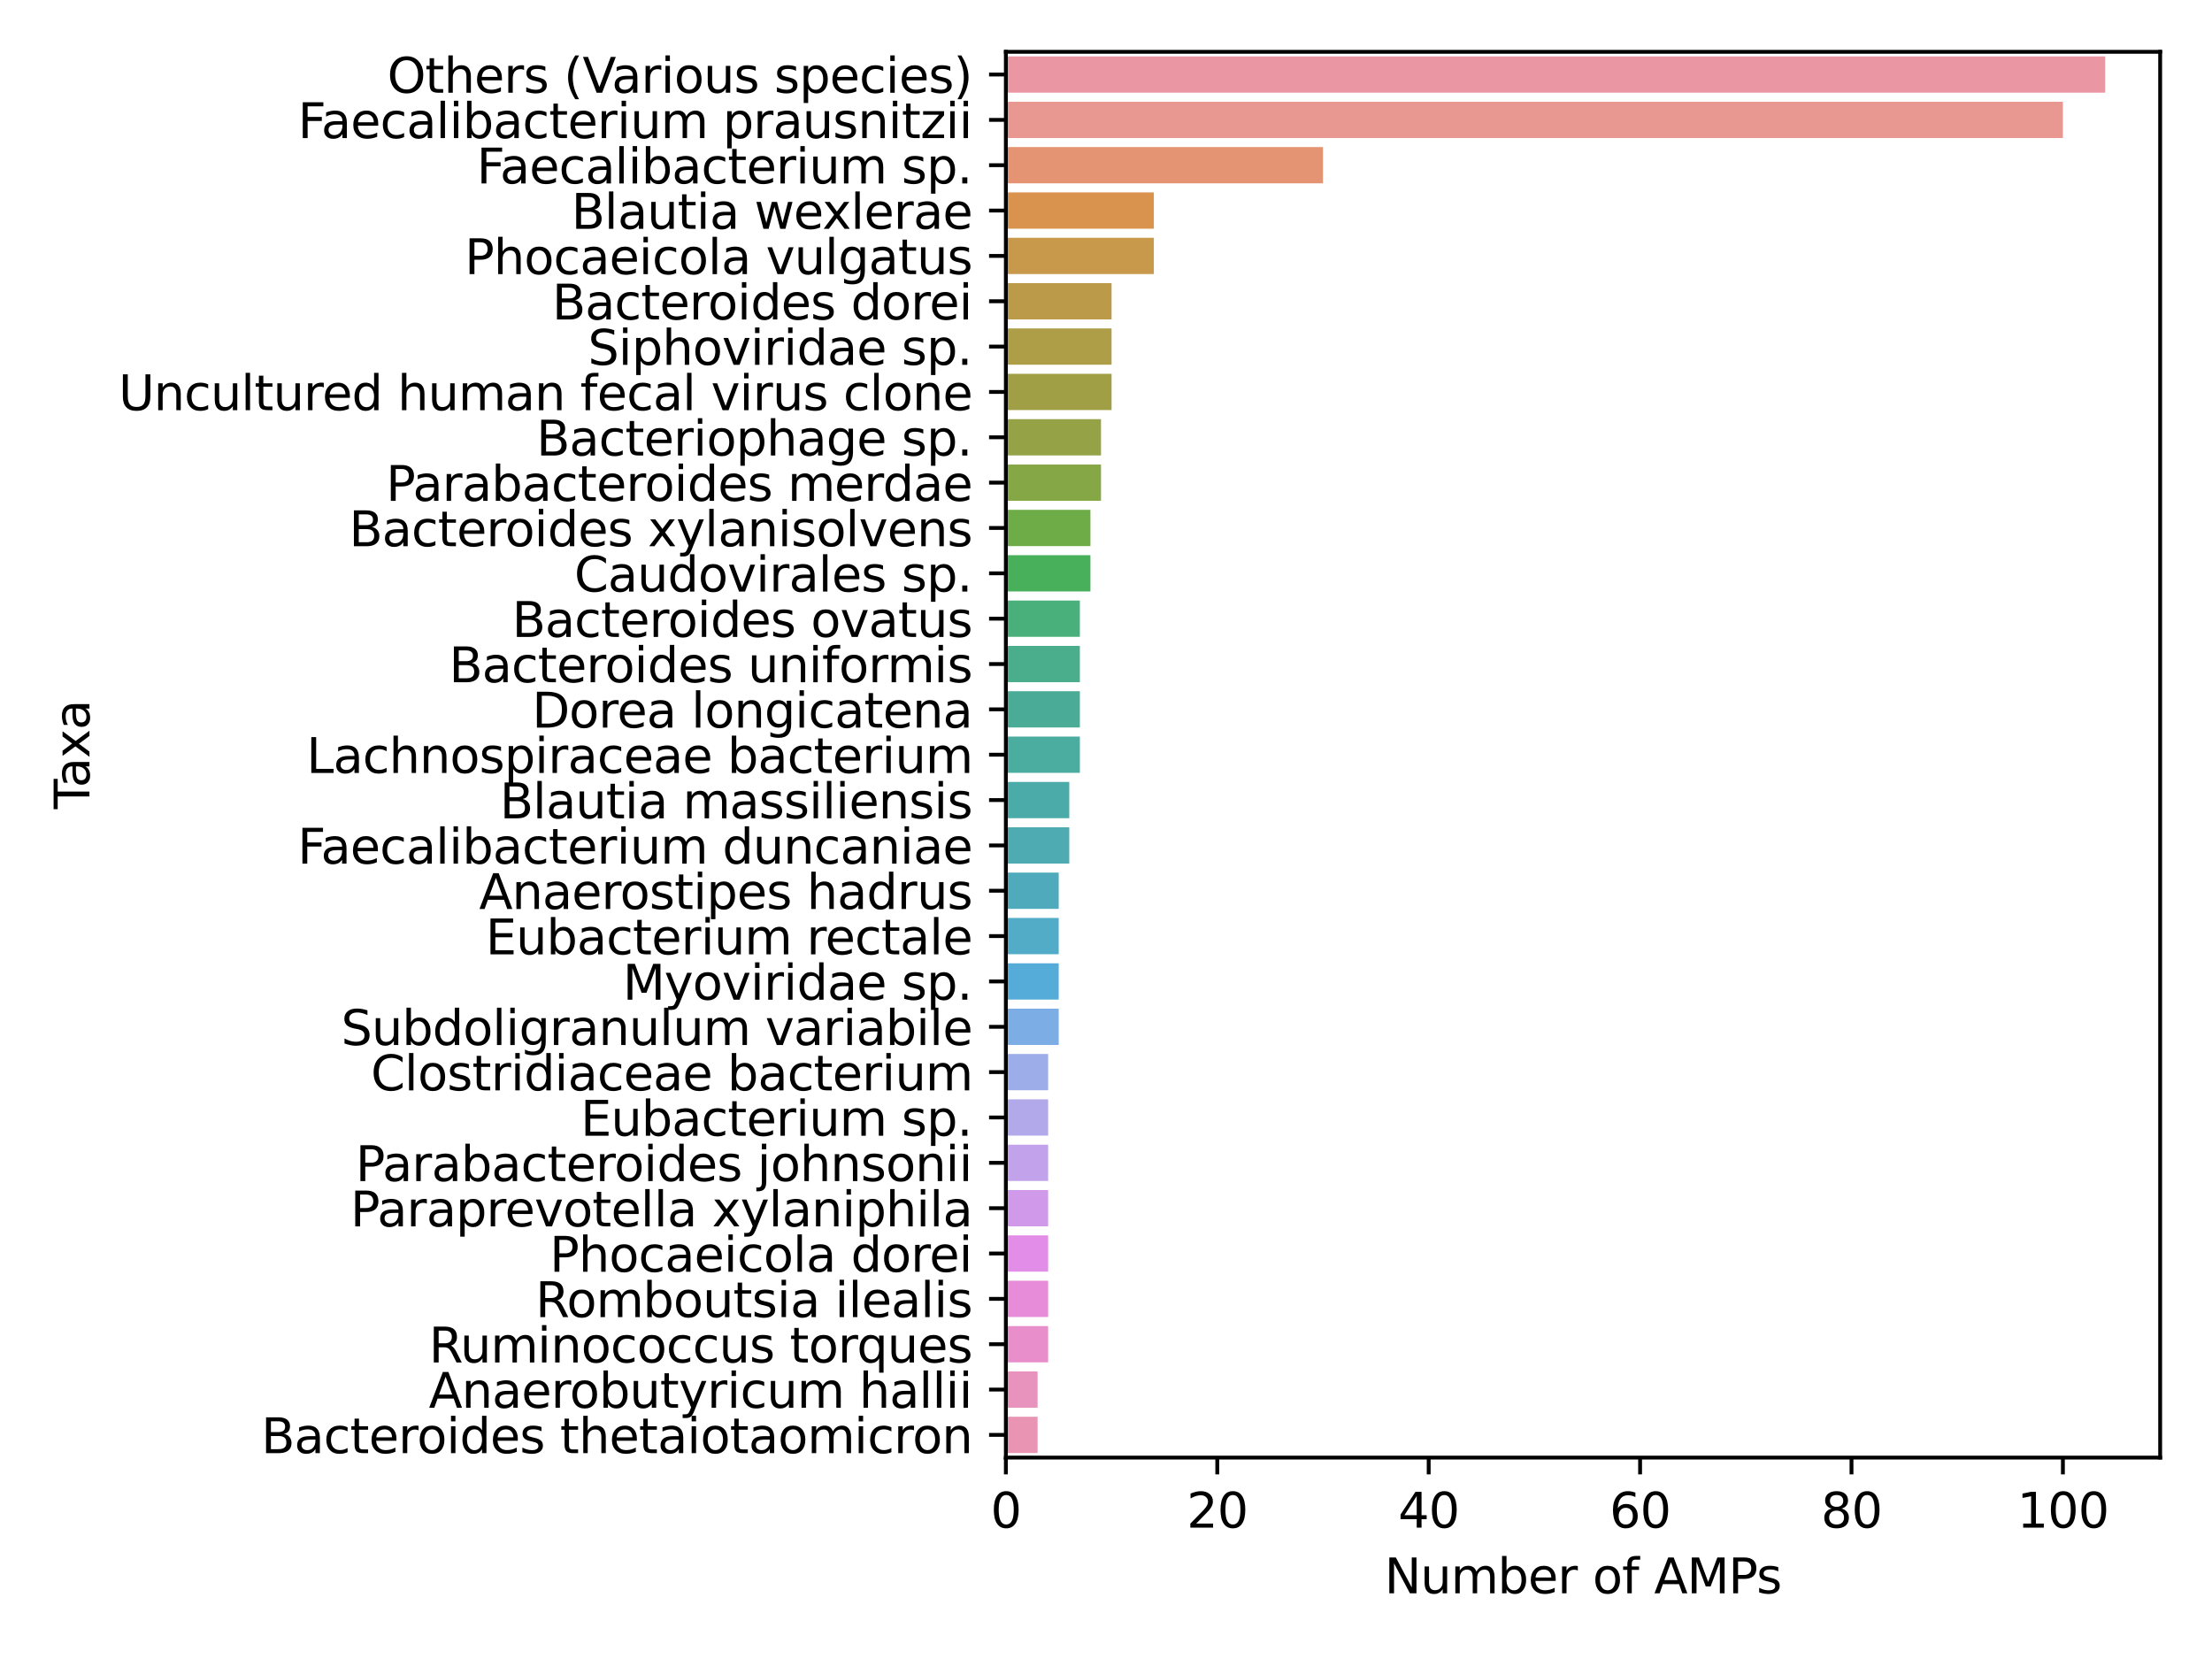 <?xml version="1.0" encoding="utf-8" standalone="no"?>
<!DOCTYPE svg PUBLIC "-//W3C//DTD SVG 1.1//EN"
  "http://www.w3.org/Graphics/SVG/1.1/DTD/svg11.dtd">
<svg xmlns:xlink="http://www.w3.org/1999/xlink" width="460.8pt" height="345.6pt" viewBox="0 0 460.8 345.6" xmlns="http://www.w3.org/2000/svg" version="1.1">
 <defs>
  <style type="text/css">*{stroke-linejoin: round; stroke-linecap: butt}</style>
 </defs>
 <g id="figure_1">
  <g id="patch_1">
   <path d="M 0 345.6 
L 460.8 345.6 
L 460.8 0 
L 0 0 
z
" style="fill: #ffffff"/>
  </g>
  <g id="axes_1">
   <g id="patch_2">
    <path d="M 209.54 303.64 
L 450 303.64 
L 450 10.8 
L 209.54 10.8 
z
" style="fill: #ffffff"/>
   </g>
   <g id="patch_3">
    <path d="M 209.54 11.745 
L 438.55 11.745 
L 438.55 19.302 
L 209.54 19.302 
z
" clip-path="url(#pc751e13e58)" style="fill: #ea96a3"/>
   </g>
   <g id="patch_4">
    <path d="M 209.54 21.191 
L 429.741 21.191 
L 429.741 28.748 
L 209.54 28.748 
z
" clip-path="url(#pc751e13e58)" style="fill: #e99791"/>
   </g>
   <g id="patch_5">
    <path d="M 209.54 30.638 
L 275.6 30.638 
L 275.6 38.195 
L 209.54 38.195 
z
" clip-path="url(#pc751e13e58)" style="fill: #e59473"/>
   </g>
   <g id="patch_6">
    <path d="M 209.54 40.084 
L 240.368 40.084 
L 240.368 47.641 
L 209.54 47.641 
z
" clip-path="url(#pc751e13e58)" style="fill: #d9934e"/>
   </g>
   <g id="patch_7">
    <path d="M 209.54 49.53 
L 240.368 49.53 
L 240.368 57.088 
L 209.54 57.088 
z
" clip-path="url(#pc751e13e58)" style="fill: #c8984b"/>
   </g>
   <g id="patch_8">
    <path d="M 209.54 58.977 
L 231.56 58.977 
L 231.56 66.534 
L 209.54 66.534 
z
" clip-path="url(#pc751e13e58)" style="fill: #bb9b49"/>
   </g>
   <g id="patch_9">
    <path d="M 209.54 68.423 
L 231.56 68.423 
L 231.56 75.981 
L 209.54 75.981 
z
" clip-path="url(#pc751e13e58)" style="fill: #ae9e47"/>
   </g>
   <g id="patch_10">
    <path d="M 209.54 77.87 
L 231.56 77.87 
L 231.56 85.427 
L 209.54 85.427 
z
" clip-path="url(#pc751e13e58)" style="fill: #a19f46"/>
   </g>
   <g id="patch_11">
    <path d="M 209.54 87.316 
L 229.358 87.316 
L 229.358 94.873 
L 209.54 94.873 
z
" clip-path="url(#pc751e13e58)" style="fill: #95a346"/>
   </g>
   <g id="patch_12">
    <path d="M 209.54 96.763 
L 229.358 96.763 
L 229.358 104.32 
L 209.54 104.32 
z
" clip-path="url(#pc751e13e58)" style="fill: #85a746"/>
   </g>
   <g id="patch_13">
    <path d="M 209.54 106.209 
L 227.156 106.209 
L 227.156 113.766 
L 209.54 113.766 
z
" clip-path="url(#pc751e13e58)" style="fill: #6dac47"/>
   </g>
   <g id="patch_14">
    <path d="M 209.54 115.656 
L 227.156 115.656 
L 227.156 123.213 
L 209.54 123.213 
z
" clip-path="url(#pc751e13e58)" style="fill: #48b05b"/>
   </g>
   <g id="patch_15">
    <path d="M 209.54 125.102 
L 224.954 125.102 
L 224.954 132.659 
L 209.54 132.659 
z
" clip-path="url(#pc751e13e58)" style="fill: #49af7b"/>
   </g>
   <g id="patch_16">
    <path d="M 209.54 134.549 
L 224.954 134.549 
L 224.954 142.106 
L 209.54 142.106 
z
" clip-path="url(#pc751e13e58)" style="fill: #4aad8c"/>
   </g>
   <g id="patch_17">
    <path d="M 209.54 143.995 
L 224.954 143.995 
L 224.954 151.552 
L 209.54 151.552 
z
" clip-path="url(#pc751e13e58)" style="fill: #4aac97"/>
   </g>
   <g id="patch_18">
    <path d="M 209.54 153.441 
L 224.954 153.441 
L 224.954 160.999 
L 209.54 160.999 
z
" clip-path="url(#pc751e13e58)" style="fill: #4baca0"/>
   </g>
   <g id="patch_19">
    <path d="M 209.54 162.888 
L 222.752 162.888 
L 222.752 170.445 
L 209.54 170.445 
z
" clip-path="url(#pc751e13e58)" style="fill: #4baba8"/>
   </g>
   <g id="patch_20">
    <path d="M 209.54 172.334 
L 222.752 172.334 
L 222.752 179.891 
L 209.54 179.891 
z
" clip-path="url(#pc751e13e58)" style="fill: #4dabb1"/>
   </g>
   <g id="patch_21">
    <path d="M 209.54 181.781 
L 220.55 181.781 
L 220.55 189.338 
L 209.54 189.338 
z
" clip-path="url(#pc751e13e58)" style="fill: #4fabbc"/>
   </g>
   <g id="patch_22">
    <path d="M 209.54 191.227 
L 220.55 191.227 
L 220.55 198.784 
L 209.54 198.784 
z
" clip-path="url(#pc751e13e58)" style="fill: #52acc8"/>
   </g>
   <g id="patch_23">
    <path d="M 209.54 200.674 
L 220.55 200.674 
L 220.55 208.231 
L 209.54 208.231 
z
" clip-path="url(#pc751e13e58)" style="fill: #55acd8"/>
   </g>
   <g id="patch_24">
    <path d="M 209.54 210.12 
L 220.55 210.12 
L 220.55 217.677 
L 209.54 217.677 
z
" clip-path="url(#pc751e13e58)" style="fill: #7caee5"/>
   </g>
   <g id="patch_25">
    <path d="M 209.54 219.567 
L 218.348 219.567 
L 218.348 227.124 
L 209.54 227.124 
z
" clip-path="url(#pc751e13e58)" style="fill: #9cade9"/>
   </g>
   <g id="patch_26">
    <path d="M 209.54 229.013 
L 218.348 229.013 
L 218.348 236.57 
L 209.54 236.57 
z
" clip-path="url(#pc751e13e58)" style="fill: #b2a9eb"/>
   </g>
   <g id="patch_27">
    <path d="M 209.54 238.459 
L 218.348 238.459 
L 218.348 246.017 
L 209.54 246.017 
z
" clip-path="url(#pc751e13e58)" style="fill: #c2a2ea"/>
   </g>
   <g id="patch_28">
    <path d="M 209.54 247.906 
L 218.348 247.906 
L 218.348 255.463 
L 209.54 255.463 
z
" clip-path="url(#pc751e13e58)" style="fill: #d199e9"/>
   </g>
   <g id="patch_29">
    <path d="M 209.54 257.352 
L 218.348 257.352 
L 218.348 264.91 
L 209.54 264.91 
z
" clip-path="url(#pc751e13e58)" style="fill: #e28de7"/>
   </g>
   <g id="patch_30">
    <path d="M 209.54 266.799 
L 218.348 266.799 
L 218.348 274.356 
L 209.54 274.356 
z
" clip-path="url(#pc751e13e58)" style="fill: #e78cd9"/>
   </g>
   <g id="patch_31">
    <path d="M 209.54 276.245 
L 218.348 276.245 
L 218.348 283.802 
L 209.54 283.802 
z
" clip-path="url(#pc751e13e58)" style="fill: #e88fcb"/>
   </g>
   <g id="patch_32">
    <path d="M 209.54 285.692 
L 216.146 285.692 
L 216.146 293.249 
L 209.54 293.249 
z
" clip-path="url(#pc751e13e58)" style="fill: #e892be"/>
   </g>
   <g id="patch_33">
    <path d="M 209.54 295.138 
L 216.146 295.138 
L 216.146 302.695 
L 209.54 302.695 
z
" clip-path="url(#pc751e13e58)" style="fill: #e994b2"/>
   </g>
   <g id="matplotlib.axis_1">
    <g id="xtick_1">
     <g id="line2d_1">
      <defs>
       <path id="mbd84a7416f" d="M 0 0 
L 0 3.5 
" style="stroke: #000000; stroke-width: 0.8"/>
      </defs>
      <g>
       <use xlink:href="#mbd84a7416f" x="209.54" y="303.64" style="stroke: #000000; stroke-width: 0.8"/>
      </g>
     </g>
     <g id="text_1">
      <!-- 0 -->
      <g transform="translate(206.359 318.238) scale(0.1 -0.1)">
       <defs>
        <path id="DejaVuSans-30" d="M 2034 4250 
Q 1547 4250 1301 3770 
Q 1056 3291 1056 2328 
Q 1056 1369 1301 889 
Q 1547 409 2034 409 
Q 2525 409 2770 889 
Q 3016 1369 3016 2328 
Q 3016 3291 2770 3770 
Q 2525 4250 2034 4250 
z
M 2034 4750 
Q 2819 4750 3233 4129 
Q 3647 3509 3647 2328 
Q 3647 1150 3233 529 
Q 2819 -91 2034 -91 
Q 1250 -91 836 529 
Q 422 1150 422 2328 
Q 422 3509 836 4129 
Q 1250 4750 2034 4750 
z
" transform="scale(0.016)"/>
       </defs>
       <use xlink:href="#DejaVuSans-30"/>
      </g>
     </g>
    </g>
    <g id="xtick_2">
     <g id="line2d_2">
      <g>
       <use xlink:href="#mbd84a7416f" x="253.58" y="303.64" style="stroke: #000000; stroke-width: 0.8"/>
      </g>
     </g>
     <g id="text_2">
      <!-- 20 -->
      <g transform="translate(247.218 318.238) scale(0.1 -0.1)">
       <defs>
        <path id="DejaVuSans-32" d="M 1228 531 
L 3431 531 
L 3431 0 
L 469 0 
L 469 531 
Q 828 903 1448 1529 
Q 2069 2156 2228 2338 
Q 2531 2678 2651 2914 
Q 2772 3150 2772 3378 
Q 2772 3750 2511 3984 
Q 2250 4219 1831 4219 
Q 1534 4219 1204 4116 
Q 875 4013 500 3803 
L 500 4441 
Q 881 4594 1212 4672 
Q 1544 4750 1819 4750 
Q 2544 4750 2975 4387 
Q 3406 4025 3406 3419 
Q 3406 3131 3298 2873 
Q 3191 2616 2906 2266 
Q 2828 2175 2409 1742 
Q 1991 1309 1228 531 
z
" transform="scale(0.016)"/>
       </defs>
       <use xlink:href="#DejaVuSans-32"/>
       <use xlink:href="#DejaVuSans-30" x="63.623"/>
      </g>
     </g>
    </g>
    <g id="xtick_3">
     <g id="line2d_3">
      <g>
       <use xlink:href="#mbd84a7416f" x="297.621" y="303.64" style="stroke: #000000; stroke-width: 0.8"/>
      </g>
     </g>
     <g id="text_3">
      <!-- 40 -->
      <g transform="translate(291.258 318.238) scale(0.1 -0.1)">
       <defs>
        <path id="DejaVuSans-34" d="M 2419 4116 
L 825 1625 
L 2419 1625 
L 2419 4116 
z
M 2253 4666 
L 3047 4666 
L 3047 1625 
L 3713 1625 
L 3713 1100 
L 3047 1100 
L 3047 0 
L 2419 0 
L 2419 1100 
L 313 1100 
L 313 1709 
L 2253 4666 
z
" transform="scale(0.016)"/>
       </defs>
       <use xlink:href="#DejaVuSans-34"/>
       <use xlink:href="#DejaVuSans-30" x="63.623"/>
      </g>
     </g>
    </g>
    <g id="xtick_4">
     <g id="line2d_4">
      <g>
       <use xlink:href="#mbd84a7416f" x="341.661" y="303.64" style="stroke: #000000; stroke-width: 0.8"/>
      </g>
     </g>
     <g id="text_4">
      <!-- 60 -->
      <g transform="translate(335.298 318.238) scale(0.1 -0.1)">
       <defs>
        <path id="DejaVuSans-36" d="M 2113 2584 
Q 1688 2584 1439 2293 
Q 1191 2003 1191 1497 
Q 1191 994 1439 701 
Q 1688 409 2113 409 
Q 2538 409 2786 701 
Q 3034 994 3034 1497 
Q 3034 2003 2786 2293 
Q 2538 2584 2113 2584 
z
M 3366 4563 
L 3366 3988 
Q 3128 4100 2886 4159 
Q 2644 4219 2406 4219 
Q 1781 4219 1451 3797 
Q 1122 3375 1075 2522 
Q 1259 2794 1537 2939 
Q 1816 3084 2150 3084 
Q 2853 3084 3261 2657 
Q 3669 2231 3669 1497 
Q 3669 778 3244 343 
Q 2819 -91 2113 -91 
Q 1303 -91 875 529 
Q 447 1150 447 2328 
Q 447 3434 972 4092 
Q 1497 4750 2381 4750 
Q 2619 4750 2861 4703 
Q 3103 4656 3366 4563 
z
" transform="scale(0.016)"/>
       </defs>
       <use xlink:href="#DejaVuSans-36"/>
       <use xlink:href="#DejaVuSans-30" x="63.623"/>
      </g>
     </g>
    </g>
    <g id="xtick_5">
     <g id="line2d_5">
      <g>
       <use xlink:href="#mbd84a7416f" x="385.701" y="303.64" style="stroke: #000000; stroke-width: 0.8"/>
      </g>
     </g>
     <g id="text_5">
      <!-- 80 -->
      <g transform="translate(379.339 318.238) scale(0.1 -0.1)">
       <defs>
        <path id="DejaVuSans-38" d="M 2034 2216 
Q 1584 2216 1326 1975 
Q 1069 1734 1069 1313 
Q 1069 891 1326 650 
Q 1584 409 2034 409 
Q 2484 409 2743 651 
Q 3003 894 3003 1313 
Q 3003 1734 2745 1975 
Q 2488 2216 2034 2216 
z
M 1403 2484 
Q 997 2584 770 2862 
Q 544 3141 544 3541 
Q 544 4100 942 4425 
Q 1341 4750 2034 4750 
Q 2731 4750 3128 4425 
Q 3525 4100 3525 3541 
Q 3525 3141 3298 2862 
Q 3072 2584 2669 2484 
Q 3125 2378 3379 2068 
Q 3634 1759 3634 1313 
Q 3634 634 3220 271 
Q 2806 -91 2034 -91 
Q 1263 -91 848 271 
Q 434 634 434 1313 
Q 434 1759 690 2068 
Q 947 2378 1403 2484 
z
M 1172 3481 
Q 1172 3119 1398 2916 
Q 1625 2713 2034 2713 
Q 2441 2713 2670 2916 
Q 2900 3119 2900 3481 
Q 2900 3844 2670 4047 
Q 2441 4250 2034 4250 
Q 1625 4250 1398 4047 
Q 1172 3844 1172 3481 
z
" transform="scale(0.016)"/>
       </defs>
       <use xlink:href="#DejaVuSans-38"/>
       <use xlink:href="#DejaVuSans-30" x="63.623"/>
      </g>
     </g>
    </g>
    <g id="xtick_6">
     <g id="line2d_6">
      <g>
       <use xlink:href="#mbd84a7416f" x="429.741" y="303.64" style="stroke: #000000; stroke-width: 0.8"/>
      </g>
     </g>
     <g id="text_6">
      <!-- 100 -->
      <g transform="translate(420.198 318.238) scale(0.1 -0.1)">
       <defs>
        <path id="DejaVuSans-31" d="M 794 531 
L 1825 531 
L 1825 4091 
L 703 3866 
L 703 4441 
L 1819 4666 
L 2450 4666 
L 2450 531 
L 3481 531 
L 3481 0 
L 794 0 
L 794 531 
z
" transform="scale(0.016)"/>
       </defs>
       <use xlink:href="#DejaVuSans-31"/>
       <use xlink:href="#DejaVuSans-30" x="63.623"/>
       <use xlink:href="#DejaVuSans-30" x="127.246"/>
      </g>
     </g>
    </g>
    <g id="text_7">
     <!-- Number of AMPs -->
     <g transform="translate(288.42 331.917) scale(0.1 -0.1)">
      <defs>
       <path id="DejaVuSans-4e" d="M 628 4666 
L 1478 4666 
L 3547 763 
L 3547 4666 
L 4159 4666 
L 4159 0 
L 3309 0 
L 1241 3903 
L 1241 0 
L 628 0 
L 628 4666 
z
" transform="scale(0.016)"/>
       <path id="DejaVuSans-75" d="M 544 1381 
L 544 3500 
L 1119 3500 
L 1119 1403 
Q 1119 906 1312 657 
Q 1506 409 1894 409 
Q 2359 409 2629 706 
Q 2900 1003 2900 1516 
L 2900 3500 
L 3475 3500 
L 3475 0 
L 2900 0 
L 2900 538 
Q 2691 219 2414 64 
Q 2138 -91 1772 -91 
Q 1169 -91 856 284 
Q 544 659 544 1381 
z
M 1991 3584 
L 1991 3584 
z
" transform="scale(0.016)"/>
       <path id="DejaVuSans-6d" d="M 3328 2828 
Q 3544 3216 3844 3400 
Q 4144 3584 4550 3584 
Q 5097 3584 5394 3201 
Q 5691 2819 5691 2113 
L 5691 0 
L 5113 0 
L 5113 2094 
Q 5113 2597 4934 2840 
Q 4756 3084 4391 3084 
Q 3944 3084 3684 2787 
Q 3425 2491 3425 1978 
L 3425 0 
L 2847 0 
L 2847 2094 
Q 2847 2600 2669 2842 
Q 2491 3084 2119 3084 
Q 1678 3084 1418 2786 
Q 1159 2488 1159 1978 
L 1159 0 
L 581 0 
L 581 3500 
L 1159 3500 
L 1159 2956 
Q 1356 3278 1631 3431 
Q 1906 3584 2284 3584 
Q 2666 3584 2933 3390 
Q 3200 3197 3328 2828 
z
" transform="scale(0.016)"/>
       <path id="DejaVuSans-62" d="M 3116 1747 
Q 3116 2381 2855 2742 
Q 2594 3103 2138 3103 
Q 1681 3103 1420 2742 
Q 1159 2381 1159 1747 
Q 1159 1113 1420 752 
Q 1681 391 2138 391 
Q 2594 391 2855 752 
Q 3116 1113 3116 1747 
z
M 1159 2969 
Q 1341 3281 1617 3432 
Q 1894 3584 2278 3584 
Q 2916 3584 3314 3078 
Q 3713 2572 3713 1747 
Q 3713 922 3314 415 
Q 2916 -91 2278 -91 
Q 1894 -91 1617 61 
Q 1341 213 1159 525 
L 1159 0 
L 581 0 
L 581 4863 
L 1159 4863 
L 1159 2969 
z
" transform="scale(0.016)"/>
       <path id="DejaVuSans-65" d="M 3597 1894 
L 3597 1613 
L 953 1613 
Q 991 1019 1311 708 
Q 1631 397 2203 397 
Q 2534 397 2845 478 
Q 3156 559 3463 722 
L 3463 178 
Q 3153 47 2828 -22 
Q 2503 -91 2169 -91 
Q 1331 -91 842 396 
Q 353 884 353 1716 
Q 353 2575 817 3079 
Q 1281 3584 2069 3584 
Q 2775 3584 3186 3129 
Q 3597 2675 3597 1894 
z
M 3022 2063 
Q 3016 2534 2758 2815 
Q 2500 3097 2075 3097 
Q 1594 3097 1305 2825 
Q 1016 2553 972 2059 
L 3022 2063 
z
" transform="scale(0.016)"/>
       <path id="DejaVuSans-72" d="M 2631 2963 
Q 2534 3019 2420 3045 
Q 2306 3072 2169 3072 
Q 1681 3072 1420 2755 
Q 1159 2438 1159 1844 
L 1159 0 
L 581 0 
L 581 3500 
L 1159 3500 
L 1159 2956 
Q 1341 3275 1631 3429 
Q 1922 3584 2338 3584 
Q 2397 3584 2469 3576 
Q 2541 3569 2628 3553 
L 2631 2963 
z
" transform="scale(0.016)"/>
       <path id="DejaVuSans-20" transform="scale(0.016)"/>
       <path id="DejaVuSans-6f" d="M 1959 3097 
Q 1497 3097 1228 2736 
Q 959 2375 959 1747 
Q 959 1119 1226 758 
Q 1494 397 1959 397 
Q 2419 397 2687 759 
Q 2956 1122 2956 1747 
Q 2956 2369 2687 2733 
Q 2419 3097 1959 3097 
z
M 1959 3584 
Q 2709 3584 3137 3096 
Q 3566 2609 3566 1747 
Q 3566 888 3137 398 
Q 2709 -91 1959 -91 
Q 1206 -91 779 398 
Q 353 888 353 1747 
Q 353 2609 779 3096 
Q 1206 3584 1959 3584 
z
" transform="scale(0.016)"/>
       <path id="DejaVuSans-66" d="M 2375 4863 
L 2375 4384 
L 1825 4384 
Q 1516 4384 1395 4259 
Q 1275 4134 1275 3809 
L 1275 3500 
L 2222 3500 
L 2222 3053 
L 1275 3053 
L 1275 0 
L 697 0 
L 697 3053 
L 147 3053 
L 147 3500 
L 697 3500 
L 697 3744 
Q 697 4328 969 4595 
Q 1241 4863 1831 4863 
L 2375 4863 
z
" transform="scale(0.016)"/>
       <path id="DejaVuSans-41" d="M 2188 4044 
L 1331 1722 
L 3047 1722 
L 2188 4044 
z
M 1831 4666 
L 2547 4666 
L 4325 0 
L 3669 0 
L 3244 1197 
L 1141 1197 
L 716 0 
L 50 0 
L 1831 4666 
z
" transform="scale(0.016)"/>
       <path id="DejaVuSans-4d" d="M 628 4666 
L 1569 4666 
L 2759 1491 
L 3956 4666 
L 4897 4666 
L 4897 0 
L 4281 0 
L 4281 4097 
L 3078 897 
L 2444 897 
L 1241 4097 
L 1241 0 
L 628 0 
L 628 4666 
z
" transform="scale(0.016)"/>
       <path id="DejaVuSans-50" d="M 1259 4147 
L 1259 2394 
L 2053 2394 
Q 2494 2394 2734 2622 
Q 2975 2850 2975 3272 
Q 2975 3691 2734 3919 
Q 2494 4147 2053 4147 
L 1259 4147 
z
M 628 4666 
L 2053 4666 
Q 2838 4666 3239 4311 
Q 3641 3956 3641 3272 
Q 3641 2581 3239 2228 
Q 2838 1875 2053 1875 
L 1259 1875 
L 1259 0 
L 628 0 
L 628 4666 
z
" transform="scale(0.016)"/>
       <path id="DejaVuSans-73" d="M 2834 3397 
L 2834 2853 
Q 2591 2978 2328 3040 
Q 2066 3103 1784 3103 
Q 1356 3103 1142 2972 
Q 928 2841 928 2578 
Q 928 2378 1081 2264 
Q 1234 2150 1697 2047 
L 1894 2003 
Q 2506 1872 2764 1633 
Q 3022 1394 3022 966 
Q 3022 478 2636 193 
Q 2250 -91 1575 -91 
Q 1294 -91 989 -36 
Q 684 19 347 128 
L 347 722 
Q 666 556 975 473 
Q 1284 391 1588 391 
Q 1994 391 2212 530 
Q 2431 669 2431 922 
Q 2431 1156 2273 1281 
Q 2116 1406 1581 1522 
L 1381 1569 
Q 847 1681 609 1914 
Q 372 2147 372 2553 
Q 372 3047 722 3315 
Q 1072 3584 1716 3584 
Q 2034 3584 2315 3537 
Q 2597 3491 2834 3397 
z
" transform="scale(0.016)"/>
      </defs>
      <use xlink:href="#DejaVuSans-4e"/>
      <use xlink:href="#DejaVuSans-75" x="74.805"/>
      <use xlink:href="#DejaVuSans-6d" x="138.184"/>
      <use xlink:href="#DejaVuSans-62" x="235.596"/>
      <use xlink:href="#DejaVuSans-65" x="299.072"/>
      <use xlink:href="#DejaVuSans-72" x="360.596"/>
      <use xlink:href="#DejaVuSans-20" x="401.709"/>
      <use xlink:href="#DejaVuSans-6f" x="433.496"/>
      <use xlink:href="#DejaVuSans-66" x="494.678"/>
      <use xlink:href="#DejaVuSans-20" x="529.883"/>
      <use xlink:href="#DejaVuSans-41" x="561.67"/>
      <use xlink:href="#DejaVuSans-4d" x="630.078"/>
      <use xlink:href="#DejaVuSans-50" x="716.357"/>
      <use xlink:href="#DejaVuSans-73" x="774.91"/>
     </g>
    </g>
   </g>
   <g id="matplotlib.axis_2">
    <g id="ytick_1">
     <g id="line2d_7">
      <defs>
       <path id="m08319df960" d="M 0 0 
L -3.5 0 
" style="stroke: #000000; stroke-width: 0.8"/>
      </defs>
      <g>
       <use xlink:href="#m08319df960" x="209.54" y="15.523" style="stroke: #000000; stroke-width: 0.8"/>
      </g>
     </g>
     <g id="text_8">
      <!-- Others (Various species) -->
      <g transform="translate(80.679 19.322) scale(0.1 -0.1)">
       <defs>
        <path id="DejaVuSans-4f" d="M 2522 4238 
Q 1834 4238 1429 3725 
Q 1025 3213 1025 2328 
Q 1025 1447 1429 934 
Q 1834 422 2522 422 
Q 3209 422 3611 934 
Q 4013 1447 4013 2328 
Q 4013 3213 3611 3725 
Q 3209 4238 2522 4238 
z
M 2522 4750 
Q 3503 4750 4090 4092 
Q 4678 3434 4678 2328 
Q 4678 1225 4090 567 
Q 3503 -91 2522 -91 
Q 1538 -91 948 565 
Q 359 1222 359 2328 
Q 359 3434 948 4092 
Q 1538 4750 2522 4750 
z
" transform="scale(0.016)"/>
        <path id="DejaVuSans-74" d="M 1172 4494 
L 1172 3500 
L 2356 3500 
L 2356 3053 
L 1172 3053 
L 1172 1153 
Q 1172 725 1289 603 
Q 1406 481 1766 481 
L 2356 481 
L 2356 0 
L 1766 0 
Q 1100 0 847 248 
Q 594 497 594 1153 
L 594 3053 
L 172 3053 
L 172 3500 
L 594 3500 
L 594 4494 
L 1172 4494 
z
" transform="scale(0.016)"/>
        <path id="DejaVuSans-68" d="M 3513 2113 
L 3513 0 
L 2938 0 
L 2938 2094 
Q 2938 2591 2744 2837 
Q 2550 3084 2163 3084 
Q 1697 3084 1428 2787 
Q 1159 2491 1159 1978 
L 1159 0 
L 581 0 
L 581 4863 
L 1159 4863 
L 1159 2956 
Q 1366 3272 1645 3428 
Q 1925 3584 2291 3584 
Q 2894 3584 3203 3211 
Q 3513 2838 3513 2113 
z
" transform="scale(0.016)"/>
        <path id="DejaVuSans-28" d="M 1984 4856 
Q 1566 4138 1362 3434 
Q 1159 2731 1159 2009 
Q 1159 1288 1364 580 
Q 1569 -128 1984 -844 
L 1484 -844 
Q 1016 -109 783 600 
Q 550 1309 550 2009 
Q 550 2706 781 3412 
Q 1013 4119 1484 4856 
L 1984 4856 
z
" transform="scale(0.016)"/>
        <path id="DejaVuSans-56" d="M 1831 0 
L 50 4666 
L 709 4666 
L 2188 738 
L 3669 4666 
L 4325 4666 
L 2547 0 
L 1831 0 
z
" transform="scale(0.016)"/>
        <path id="DejaVuSans-61" d="M 2194 1759 
Q 1497 1759 1228 1600 
Q 959 1441 959 1056 
Q 959 750 1161 570 
Q 1363 391 1709 391 
Q 2188 391 2477 730 
Q 2766 1069 2766 1631 
L 2766 1759 
L 2194 1759 
z
M 3341 1997 
L 3341 0 
L 2766 0 
L 2766 531 
Q 2569 213 2275 61 
Q 1981 -91 1556 -91 
Q 1019 -91 701 211 
Q 384 513 384 1019 
Q 384 1609 779 1909 
Q 1175 2209 1959 2209 
L 2766 2209 
L 2766 2266 
Q 2766 2663 2505 2880 
Q 2244 3097 1772 3097 
Q 1472 3097 1187 3025 
Q 903 2953 641 2809 
L 641 3341 
Q 956 3463 1253 3523 
Q 1550 3584 1831 3584 
Q 2591 3584 2966 3190 
Q 3341 2797 3341 1997 
z
" transform="scale(0.016)"/>
        <path id="DejaVuSans-69" d="M 603 3500 
L 1178 3500 
L 1178 0 
L 603 0 
L 603 3500 
z
M 603 4863 
L 1178 4863 
L 1178 4134 
L 603 4134 
L 603 4863 
z
" transform="scale(0.016)"/>
        <path id="DejaVuSans-70" d="M 1159 525 
L 1159 -1331 
L 581 -1331 
L 581 3500 
L 1159 3500 
L 1159 2969 
Q 1341 3281 1617 3432 
Q 1894 3584 2278 3584 
Q 2916 3584 3314 3078 
Q 3713 2572 3713 1747 
Q 3713 922 3314 415 
Q 2916 -91 2278 -91 
Q 1894 -91 1617 61 
Q 1341 213 1159 525 
z
M 3116 1747 
Q 3116 2381 2855 2742 
Q 2594 3103 2138 3103 
Q 1681 3103 1420 2742 
Q 1159 2381 1159 1747 
Q 1159 1113 1420 752 
Q 1681 391 2138 391 
Q 2594 391 2855 752 
Q 3116 1113 3116 1747 
z
" transform="scale(0.016)"/>
        <path id="DejaVuSans-63" d="M 3122 3366 
L 3122 2828 
Q 2878 2963 2633 3030 
Q 2388 3097 2138 3097 
Q 1578 3097 1268 2742 
Q 959 2388 959 1747 
Q 959 1106 1268 751 
Q 1578 397 2138 397 
Q 2388 397 2633 464 
Q 2878 531 3122 666 
L 3122 134 
Q 2881 22 2623 -34 
Q 2366 -91 2075 -91 
Q 1284 -91 818 406 
Q 353 903 353 1747 
Q 353 2603 823 3093 
Q 1294 3584 2113 3584 
Q 2378 3584 2631 3529 
Q 2884 3475 3122 3366 
z
" transform="scale(0.016)"/>
        <path id="DejaVuSans-29" d="M 513 4856 
L 1013 4856 
Q 1481 4119 1714 3412 
Q 1947 2706 1947 2009 
Q 1947 1309 1714 600 
Q 1481 -109 1013 -844 
L 513 -844 
Q 928 -128 1133 580 
Q 1338 1288 1338 2009 
Q 1338 2731 1133 3434 
Q 928 4138 513 4856 
z
" transform="scale(0.016)"/>
       </defs>
       <use xlink:href="#DejaVuSans-4f"/>
       <use xlink:href="#DejaVuSans-74" x="78.711"/>
       <use xlink:href="#DejaVuSans-68" x="117.92"/>
       <use xlink:href="#DejaVuSans-65" x="181.299"/>
       <use xlink:href="#DejaVuSans-72" x="242.822"/>
       <use xlink:href="#DejaVuSans-73" x="283.936"/>
       <use xlink:href="#DejaVuSans-20" x="336.035"/>
       <use xlink:href="#DejaVuSans-28" x="367.822"/>
       <use xlink:href="#DejaVuSans-56" x="406.836"/>
       <use xlink:href="#DejaVuSans-61" x="467.494"/>
       <use xlink:href="#DejaVuSans-72" x="528.773"/>
       <use xlink:href="#DejaVuSans-69" x="569.887"/>
       <use xlink:href="#DejaVuSans-6f" x="597.67"/>
       <use xlink:href="#DejaVuSans-75" x="658.852"/>
       <use xlink:href="#DejaVuSans-73" x="722.23"/>
       <use xlink:href="#DejaVuSans-20" x="774.33"/>
       <use xlink:href="#DejaVuSans-73" x="806.117"/>
       <use xlink:href="#DejaVuSans-70" x="858.217"/>
       <use xlink:href="#DejaVuSans-65" x="921.693"/>
       <use xlink:href="#DejaVuSans-63" x="983.217"/>
       <use xlink:href="#DejaVuSans-69" x="1038.197"/>
       <use xlink:href="#DejaVuSans-65" x="1065.98"/>
       <use xlink:href="#DejaVuSans-73" x="1127.504"/>
       <use xlink:href="#DejaVuSans-29" x="1179.604"/>
      </g>
     </g>
    </g>
    <g id="ytick_2">
     <g id="line2d_8">
      <g>
       <use xlink:href="#m08319df960" x="209.54" y="24.97" style="stroke: #000000; stroke-width: 0.8"/>
      </g>
     </g>
     <g id="text_9">
      <!-- Faecalibacterium prausnitzii -->
      <g transform="translate(62.068 28.769) scale(0.1 -0.1)">
       <defs>
        <path id="DejaVuSans-46" d="M 628 4666 
L 3309 4666 
L 3309 4134 
L 1259 4134 
L 1259 2759 
L 3109 2759 
L 3109 2228 
L 1259 2228 
L 1259 0 
L 628 0 
L 628 4666 
z
" transform="scale(0.016)"/>
        <path id="DejaVuSans-6c" d="M 603 4863 
L 1178 4863 
L 1178 0 
L 603 0 
L 603 4863 
z
" transform="scale(0.016)"/>
        <path id="DejaVuSans-6e" d="M 3513 2113 
L 3513 0 
L 2938 0 
L 2938 2094 
Q 2938 2591 2744 2837 
Q 2550 3084 2163 3084 
Q 1697 3084 1428 2787 
Q 1159 2491 1159 1978 
L 1159 0 
L 581 0 
L 581 3500 
L 1159 3500 
L 1159 2956 
Q 1366 3272 1645 3428 
Q 1925 3584 2291 3584 
Q 2894 3584 3203 3211 
Q 3513 2838 3513 2113 
z
" transform="scale(0.016)"/>
        <path id="DejaVuSans-7a" d="M 353 3500 
L 3084 3500 
L 3084 2975 
L 922 459 
L 3084 459 
L 3084 0 
L 275 0 
L 275 525 
L 2438 3041 
L 353 3041 
L 353 3500 
z
" transform="scale(0.016)"/>
       </defs>
       <use xlink:href="#DejaVuSans-46"/>
       <use xlink:href="#DejaVuSans-61" x="48.395"/>
       <use xlink:href="#DejaVuSans-65" x="109.674"/>
       <use xlink:href="#DejaVuSans-63" x="171.197"/>
       <use xlink:href="#DejaVuSans-61" x="226.178"/>
       <use xlink:href="#DejaVuSans-6c" x="287.457"/>
       <use xlink:href="#DejaVuSans-69" x="315.24"/>
       <use xlink:href="#DejaVuSans-62" x="343.023"/>
       <use xlink:href="#DejaVuSans-61" x="406.5"/>
       <use xlink:href="#DejaVuSans-63" x="467.779"/>
       <use xlink:href="#DejaVuSans-74" x="522.76"/>
       <use xlink:href="#DejaVuSans-65" x="561.969"/>
       <use xlink:href="#DejaVuSans-72" x="623.492"/>
       <use xlink:href="#DejaVuSans-69" x="664.605"/>
       <use xlink:href="#DejaVuSans-75" x="692.389"/>
       <use xlink:href="#DejaVuSans-6d" x="755.768"/>
       <use xlink:href="#DejaVuSans-20" x="853.18"/>
       <use xlink:href="#DejaVuSans-70" x="884.967"/>
       <use xlink:href="#DejaVuSans-72" x="948.443"/>
       <use xlink:href="#DejaVuSans-61" x="989.557"/>
       <use xlink:href="#DejaVuSans-75" x="1050.836"/>
       <use xlink:href="#DejaVuSans-73" x="1114.215"/>
       <use xlink:href="#DejaVuSans-6e" x="1166.314"/>
       <use xlink:href="#DejaVuSans-69" x="1229.693"/>
       <use xlink:href="#DejaVuSans-74" x="1257.477"/>
       <use xlink:href="#DejaVuSans-7a" x="1296.686"/>
       <use xlink:href="#DejaVuSans-69" x="1349.176"/>
       <use xlink:href="#DejaVuSans-69" x="1376.959"/>
      </g>
     </g>
    </g>
    <g id="ytick_3">
     <g id="line2d_9">
      <g>
       <use xlink:href="#m08319df960" x="209.54" y="34.416" style="stroke: #000000; stroke-width: 0.8"/>
      </g>
     </g>
     <g id="text_10">
      <!-- Faecalibacterium sp. -->
      <g transform="translate(99.307 38.215) scale(0.1 -0.1)">
       <defs>
        <path id="DejaVuSans-2e" d="M 684 794 
L 1344 794 
L 1344 0 
L 684 0 
L 684 794 
z
" transform="scale(0.016)"/>
       </defs>
       <use xlink:href="#DejaVuSans-46"/>
       <use xlink:href="#DejaVuSans-61" x="48.395"/>
       <use xlink:href="#DejaVuSans-65" x="109.674"/>
       <use xlink:href="#DejaVuSans-63" x="171.197"/>
       <use xlink:href="#DejaVuSans-61" x="226.178"/>
       <use xlink:href="#DejaVuSans-6c" x="287.457"/>
       <use xlink:href="#DejaVuSans-69" x="315.24"/>
       <use xlink:href="#DejaVuSans-62" x="343.023"/>
       <use xlink:href="#DejaVuSans-61" x="406.5"/>
       <use xlink:href="#DejaVuSans-63" x="467.779"/>
       <use xlink:href="#DejaVuSans-74" x="522.76"/>
       <use xlink:href="#DejaVuSans-65" x="561.969"/>
       <use xlink:href="#DejaVuSans-72" x="623.492"/>
       <use xlink:href="#DejaVuSans-69" x="664.605"/>
       <use xlink:href="#DejaVuSans-75" x="692.389"/>
       <use xlink:href="#DejaVuSans-6d" x="755.768"/>
       <use xlink:href="#DejaVuSans-20" x="853.18"/>
       <use xlink:href="#DejaVuSans-73" x="884.967"/>
       <use xlink:href="#DejaVuSans-70" x="937.066"/>
       <use xlink:href="#DejaVuSans-2e" x="1000.543"/>
      </g>
     </g>
    </g>
    <g id="ytick_4">
     <g id="line2d_10">
      <g>
       <use xlink:href="#m08319df960" x="209.54" y="43.863" style="stroke: #000000; stroke-width: 0.8"/>
      </g>
     </g>
     <g id="text_11">
      <!-- Blautia wexlerae -->
      <g transform="translate(119.032 47.662) scale(0.1 -0.1)">
       <defs>
        <path id="DejaVuSans-42" d="M 1259 2228 
L 1259 519 
L 2272 519 
Q 2781 519 3026 730 
Q 3272 941 3272 1375 
Q 3272 1813 3026 2020 
Q 2781 2228 2272 2228 
L 1259 2228 
z
M 1259 4147 
L 1259 2741 
L 2194 2741 
Q 2656 2741 2882 2914 
Q 3109 3088 3109 3444 
Q 3109 3797 2882 3972 
Q 2656 4147 2194 4147 
L 1259 4147 
z
M 628 4666 
L 2241 4666 
Q 2963 4666 3353 4366 
Q 3744 4066 3744 3513 
Q 3744 3084 3544 2831 
Q 3344 2578 2956 2516 
Q 3422 2416 3680 2098 
Q 3938 1781 3938 1306 
Q 3938 681 3513 340 
Q 3088 0 2303 0 
L 628 0 
L 628 4666 
z
" transform="scale(0.016)"/>
        <path id="DejaVuSans-77" d="M 269 3500 
L 844 3500 
L 1563 769 
L 2278 3500 
L 2956 3500 
L 3675 769 
L 4391 3500 
L 4966 3500 
L 4050 0 
L 3372 0 
L 2619 2869 
L 1863 0 
L 1184 0 
L 269 3500 
z
" transform="scale(0.016)"/>
        <path id="DejaVuSans-78" d="M 3513 3500 
L 2247 1797 
L 3578 0 
L 2900 0 
L 1881 1375 
L 863 0 
L 184 0 
L 1544 1831 
L 300 3500 
L 978 3500 
L 1906 2253 
L 2834 3500 
L 3513 3500 
z
" transform="scale(0.016)"/>
       </defs>
       <use xlink:href="#DejaVuSans-42"/>
       <use xlink:href="#DejaVuSans-6c" x="68.604"/>
       <use xlink:href="#DejaVuSans-61" x="96.387"/>
       <use xlink:href="#DejaVuSans-75" x="157.666"/>
       <use xlink:href="#DejaVuSans-74" x="221.045"/>
       <use xlink:href="#DejaVuSans-69" x="260.254"/>
       <use xlink:href="#DejaVuSans-61" x="288.037"/>
       <use xlink:href="#DejaVuSans-20" x="349.316"/>
       <use xlink:href="#DejaVuSans-77" x="381.104"/>
       <use xlink:href="#DejaVuSans-65" x="462.891"/>
       <use xlink:href="#DejaVuSans-78" x="522.664"/>
       <use xlink:href="#DejaVuSans-6c" x="581.844"/>
       <use xlink:href="#DejaVuSans-65" x="609.627"/>
       <use xlink:href="#DejaVuSans-72" x="671.15"/>
       <use xlink:href="#DejaVuSans-61" x="712.264"/>
       <use xlink:href="#DejaVuSans-65" x="773.543"/>
      </g>
     </g>
    </g>
    <g id="ytick_5">
     <g id="line2d_11">
      <g>
       <use xlink:href="#m08319df960" x="209.54" y="53.309" style="stroke: #000000; stroke-width: 0.8"/>
      </g>
     </g>
     <g id="text_12">
      <!-- Phocaeicola vulgatus -->
      <g transform="translate(96.817 57.108) scale(0.1 -0.1)">
       <defs>
        <path id="DejaVuSans-76" d="M 191 3500 
L 800 3500 
L 1894 563 
L 2988 3500 
L 3597 3500 
L 2284 0 
L 1503 0 
L 191 3500 
z
" transform="scale(0.016)"/>
        <path id="DejaVuSans-67" d="M 2906 1791 
Q 2906 2416 2648 2759 
Q 2391 3103 1925 3103 
Q 1463 3103 1205 2759 
Q 947 2416 947 1791 
Q 947 1169 1205 825 
Q 1463 481 1925 481 
Q 2391 481 2648 825 
Q 2906 1169 2906 1791 
z
M 3481 434 
Q 3481 -459 3084 -895 
Q 2688 -1331 1869 -1331 
Q 1566 -1331 1297 -1286 
Q 1028 -1241 775 -1147 
L 775 -588 
Q 1028 -725 1275 -790 
Q 1522 -856 1778 -856 
Q 2344 -856 2625 -561 
Q 2906 -266 2906 331 
L 2906 616 
Q 2728 306 2450 153 
Q 2172 0 1784 0 
Q 1141 0 747 490 
Q 353 981 353 1791 
Q 353 2603 747 3093 
Q 1141 3584 1784 3584 
Q 2172 3584 2450 3431 
Q 2728 3278 2906 2969 
L 2906 3500 
L 3481 3500 
L 3481 434 
z
" transform="scale(0.016)"/>
       </defs>
       <use xlink:href="#DejaVuSans-50"/>
       <use xlink:href="#DejaVuSans-68" x="60.303"/>
       <use xlink:href="#DejaVuSans-6f" x="123.682"/>
       <use xlink:href="#DejaVuSans-63" x="184.863"/>
       <use xlink:href="#DejaVuSans-61" x="239.844"/>
       <use xlink:href="#DejaVuSans-65" x="301.123"/>
       <use xlink:href="#DejaVuSans-69" x="362.646"/>
       <use xlink:href="#DejaVuSans-63" x="390.43"/>
       <use xlink:href="#DejaVuSans-6f" x="445.41"/>
       <use xlink:href="#DejaVuSans-6c" x="506.592"/>
       <use xlink:href="#DejaVuSans-61" x="534.375"/>
       <use xlink:href="#DejaVuSans-20" x="595.654"/>
       <use xlink:href="#DejaVuSans-76" x="627.441"/>
       <use xlink:href="#DejaVuSans-75" x="686.621"/>
       <use xlink:href="#DejaVuSans-6c" x="750"/>
       <use xlink:href="#DejaVuSans-67" x="777.783"/>
       <use xlink:href="#DejaVuSans-61" x="841.26"/>
       <use xlink:href="#DejaVuSans-74" x="902.539"/>
       <use xlink:href="#DejaVuSans-75" x="941.748"/>
       <use xlink:href="#DejaVuSans-73" x="1005.127"/>
      </g>
     </g>
    </g>
    <g id="ytick_6">
     <g id="line2d_12">
      <g>
       <use xlink:href="#m08319df960" x="209.54" y="62.755" style="stroke: #000000; stroke-width: 0.8"/>
      </g>
     </g>
     <g id="text_13">
      <!-- Bacteroides dorei -->
      <g transform="translate(115.023 66.555) scale(0.1 -0.1)">
       <defs>
        <path id="DejaVuSans-64" d="M 2906 2969 
L 2906 4863 
L 3481 4863 
L 3481 0 
L 2906 0 
L 2906 525 
Q 2725 213 2448 61 
Q 2172 -91 1784 -91 
Q 1150 -91 751 415 
Q 353 922 353 1747 
Q 353 2572 751 3078 
Q 1150 3584 1784 3584 
Q 2172 3584 2448 3432 
Q 2725 3281 2906 2969 
z
M 947 1747 
Q 947 1113 1208 752 
Q 1469 391 1925 391 
Q 2381 391 2643 752 
Q 2906 1113 2906 1747 
Q 2906 2381 2643 2742 
Q 2381 3103 1925 3103 
Q 1469 3103 1208 2742 
Q 947 2381 947 1747 
z
" transform="scale(0.016)"/>
       </defs>
       <use xlink:href="#DejaVuSans-42"/>
       <use xlink:href="#DejaVuSans-61" x="68.604"/>
       <use xlink:href="#DejaVuSans-63" x="129.883"/>
       <use xlink:href="#DejaVuSans-74" x="184.863"/>
       <use xlink:href="#DejaVuSans-65" x="224.072"/>
       <use xlink:href="#DejaVuSans-72" x="285.596"/>
       <use xlink:href="#DejaVuSans-6f" x="324.459"/>
       <use xlink:href="#DejaVuSans-69" x="385.641"/>
       <use xlink:href="#DejaVuSans-64" x="413.424"/>
       <use xlink:href="#DejaVuSans-65" x="476.9"/>
       <use xlink:href="#DejaVuSans-73" x="538.424"/>
       <use xlink:href="#DejaVuSans-20" x="590.523"/>
       <use xlink:href="#DejaVuSans-64" x="622.311"/>
       <use xlink:href="#DejaVuSans-6f" x="685.787"/>
       <use xlink:href="#DejaVuSans-72" x="746.969"/>
       <use xlink:href="#DejaVuSans-65" x="785.832"/>
       <use xlink:href="#DejaVuSans-69" x="847.355"/>
      </g>
     </g>
    </g>
    <g id="ytick_7">
     <g id="line2d_13">
      <g>
       <use xlink:href="#m08319df960" x="209.54" y="72.202" style="stroke: #000000; stroke-width: 0.8"/>
      </g>
     </g>
     <g id="text_14">
      <!-- Siphoviridae sp. -->
      <g transform="translate(122.479 76.001) scale(0.1 -0.1)">
       <defs>
        <path id="DejaVuSans-53" d="M 3425 4513 
L 3425 3897 
Q 3066 4069 2747 4153 
Q 2428 4238 2131 4238 
Q 1616 4238 1336 4038 
Q 1056 3838 1056 3469 
Q 1056 3159 1242 3001 
Q 1428 2844 1947 2747 
L 2328 2669 
Q 3034 2534 3370 2195 
Q 3706 1856 3706 1288 
Q 3706 609 3251 259 
Q 2797 -91 1919 -91 
Q 1588 -91 1214 -16 
Q 841 59 441 206 
L 441 856 
Q 825 641 1194 531 
Q 1563 422 1919 422 
Q 2459 422 2753 634 
Q 3047 847 3047 1241 
Q 3047 1584 2836 1778 
Q 2625 1972 2144 2069 
L 1759 2144 
Q 1053 2284 737 2584 
Q 422 2884 422 3419 
Q 422 4038 858 4394 
Q 1294 4750 2059 4750 
Q 2388 4750 2728 4690 
Q 3069 4631 3425 4513 
z
" transform="scale(0.016)"/>
       </defs>
       <use xlink:href="#DejaVuSans-53"/>
       <use xlink:href="#DejaVuSans-69" x="63.477"/>
       <use xlink:href="#DejaVuSans-70" x="91.26"/>
       <use xlink:href="#DejaVuSans-68" x="154.736"/>
       <use xlink:href="#DejaVuSans-6f" x="218.115"/>
       <use xlink:href="#DejaVuSans-76" x="279.297"/>
       <use xlink:href="#DejaVuSans-69" x="338.477"/>
       <use xlink:href="#DejaVuSans-72" x="366.26"/>
       <use xlink:href="#DejaVuSans-69" x="407.373"/>
       <use xlink:href="#DejaVuSans-64" x="435.156"/>
       <use xlink:href="#DejaVuSans-61" x="498.633"/>
       <use xlink:href="#DejaVuSans-65" x="559.912"/>
       <use xlink:href="#DejaVuSans-20" x="621.436"/>
       <use xlink:href="#DejaVuSans-73" x="653.223"/>
       <use xlink:href="#DejaVuSans-70" x="705.322"/>
       <use xlink:href="#DejaVuSans-2e" x="768.799"/>
      </g>
     </g>
    </g>
    <g id="ytick_8">
     <g id="line2d_14">
      <g>
       <use xlink:href="#m08319df960" x="209.54" y="81.648" style="stroke: #000000; stroke-width: 0.8"/>
      </g>
     </g>
     <g id="text_15">
      <!-- Uncultured human fecal virus clone -->
      <g transform="translate(24.712 85.448) scale(0.1 -0.1)">
       <defs>
        <path id="DejaVuSans-55" d="M 556 4666 
L 1191 4666 
L 1191 1831 
Q 1191 1081 1462 751 
Q 1734 422 2344 422 
Q 2950 422 3222 751 
Q 3494 1081 3494 1831 
L 3494 4666 
L 4128 4666 
L 4128 1753 
Q 4128 841 3676 375 
Q 3225 -91 2344 -91 
Q 1459 -91 1007 375 
Q 556 841 556 1753 
L 556 4666 
z
" transform="scale(0.016)"/>
       </defs>
       <use xlink:href="#DejaVuSans-55"/>
       <use xlink:href="#DejaVuSans-6e" x="73.193"/>
       <use xlink:href="#DejaVuSans-63" x="136.572"/>
       <use xlink:href="#DejaVuSans-75" x="191.553"/>
       <use xlink:href="#DejaVuSans-6c" x="254.932"/>
       <use xlink:href="#DejaVuSans-74" x="282.715"/>
       <use xlink:href="#DejaVuSans-75" x="321.924"/>
       <use xlink:href="#DejaVuSans-72" x="385.303"/>
       <use xlink:href="#DejaVuSans-65" x="424.166"/>
       <use xlink:href="#DejaVuSans-64" x="485.689"/>
       <use xlink:href="#DejaVuSans-20" x="549.166"/>
       <use xlink:href="#DejaVuSans-68" x="580.953"/>
       <use xlink:href="#DejaVuSans-75" x="644.332"/>
       <use xlink:href="#DejaVuSans-6d" x="707.711"/>
       <use xlink:href="#DejaVuSans-61" x="805.123"/>
       <use xlink:href="#DejaVuSans-6e" x="866.402"/>
       <use xlink:href="#DejaVuSans-20" x="929.781"/>
       <use xlink:href="#DejaVuSans-66" x="961.568"/>
       <use xlink:href="#DejaVuSans-65" x="996.773"/>
       <use xlink:href="#DejaVuSans-63" x="1058.297"/>
       <use xlink:href="#DejaVuSans-61" x="1113.277"/>
       <use xlink:href="#DejaVuSans-6c" x="1174.557"/>
       <use xlink:href="#DejaVuSans-20" x="1202.34"/>
       <use xlink:href="#DejaVuSans-76" x="1234.127"/>
       <use xlink:href="#DejaVuSans-69" x="1293.307"/>
       <use xlink:href="#DejaVuSans-72" x="1321.09"/>
       <use xlink:href="#DejaVuSans-75" x="1362.203"/>
       <use xlink:href="#DejaVuSans-73" x="1425.582"/>
       <use xlink:href="#DejaVuSans-20" x="1477.682"/>
       <use xlink:href="#DejaVuSans-63" x="1509.469"/>
       <use xlink:href="#DejaVuSans-6c" x="1564.449"/>
       <use xlink:href="#DejaVuSans-6f" x="1592.232"/>
       <use xlink:href="#DejaVuSans-6e" x="1653.414"/>
       <use xlink:href="#DejaVuSans-65" x="1716.793"/>
      </g>
     </g>
    </g>
    <g id="ytick_9">
     <g id="line2d_15">
      <g>
       <use xlink:href="#m08319df960" x="209.54" y="91.095" style="stroke: #000000; stroke-width: 0.8"/>
      </g>
     </g>
     <g id="text_16">
      <!-- Bacteriophage sp. -->
      <g transform="translate(111.742 94.894) scale(0.1 -0.1)">
       <use xlink:href="#DejaVuSans-42"/>
       <use xlink:href="#DejaVuSans-61" x="68.604"/>
       <use xlink:href="#DejaVuSans-63" x="129.883"/>
       <use xlink:href="#DejaVuSans-74" x="184.863"/>
       <use xlink:href="#DejaVuSans-65" x="224.072"/>
       <use xlink:href="#DejaVuSans-72" x="285.596"/>
       <use xlink:href="#DejaVuSans-69" x="326.709"/>
       <use xlink:href="#DejaVuSans-6f" x="354.492"/>
       <use xlink:href="#DejaVuSans-70" x="415.674"/>
       <use xlink:href="#DejaVuSans-68" x="479.15"/>
       <use xlink:href="#DejaVuSans-61" x="542.529"/>
       <use xlink:href="#DejaVuSans-67" x="603.809"/>
       <use xlink:href="#DejaVuSans-65" x="667.285"/>
       <use xlink:href="#DejaVuSans-20" x="728.809"/>
       <use xlink:href="#DejaVuSans-73" x="760.596"/>
       <use xlink:href="#DejaVuSans-70" x="812.695"/>
       <use xlink:href="#DejaVuSans-2e" x="876.172"/>
      </g>
     </g>
    </g>
    <g id="ytick_10">
     <g id="line2d_16">
      <g>
       <use xlink:href="#m08319df960" x="209.54" y="100.541" style="stroke: #000000; stroke-width: 0.8"/>
      </g>
     </g>
     <g id="text_17">
      <!-- Parabacteroides merdae -->
      <g transform="translate(80.413 104.341) scale(0.1 -0.1)">
       <use xlink:href="#DejaVuSans-50"/>
       <use xlink:href="#DejaVuSans-61" x="55.803"/>
       <use xlink:href="#DejaVuSans-72" x="117.082"/>
       <use xlink:href="#DejaVuSans-61" x="158.195"/>
       <use xlink:href="#DejaVuSans-62" x="219.475"/>
       <use xlink:href="#DejaVuSans-61" x="282.951"/>
       <use xlink:href="#DejaVuSans-63" x="344.23"/>
       <use xlink:href="#DejaVuSans-74" x="399.211"/>
       <use xlink:href="#DejaVuSans-65" x="438.42"/>
       <use xlink:href="#DejaVuSans-72" x="499.943"/>
       <use xlink:href="#DejaVuSans-6f" x="538.807"/>
       <use xlink:href="#DejaVuSans-69" x="599.988"/>
       <use xlink:href="#DejaVuSans-64" x="627.771"/>
       <use xlink:href="#DejaVuSans-65" x="691.248"/>
       <use xlink:href="#DejaVuSans-73" x="752.771"/>
       <use xlink:href="#DejaVuSans-20" x="804.871"/>
       <use xlink:href="#DejaVuSans-6d" x="836.658"/>
       <use xlink:href="#DejaVuSans-65" x="934.07"/>
       <use xlink:href="#DejaVuSans-72" x="995.594"/>
       <use xlink:href="#DejaVuSans-64" x="1034.957"/>
       <use xlink:href="#DejaVuSans-61" x="1098.434"/>
       <use xlink:href="#DejaVuSans-65" x="1159.713"/>
      </g>
     </g>
    </g>
    <g id="ytick_11">
     <g id="line2d_17">
      <g>
       <use xlink:href="#m08319df960" x="209.54" y="109.988" style="stroke: #000000; stroke-width: 0.8"/>
      </g>
     </g>
     <g id="text_18">
      <!-- Bacteroides xylanisolvens -->
      <g transform="translate(72.723 113.787) scale(0.1 -0.1)">
       <defs>
        <path id="DejaVuSans-79" d="M 2059 -325 
Q 1816 -950 1584 -1140 
Q 1353 -1331 966 -1331 
L 506 -1331 
L 506 -850 
L 844 -850 
Q 1081 -850 1212 -737 
Q 1344 -625 1503 -206 
L 1606 56 
L 191 3500 
L 800 3500 
L 1894 763 
L 2988 3500 
L 3597 3500 
L 2059 -325 
z
" transform="scale(0.016)"/>
       </defs>
       <use xlink:href="#DejaVuSans-42"/>
       <use xlink:href="#DejaVuSans-61" x="68.604"/>
       <use xlink:href="#DejaVuSans-63" x="129.883"/>
       <use xlink:href="#DejaVuSans-74" x="184.863"/>
       <use xlink:href="#DejaVuSans-65" x="224.072"/>
       <use xlink:href="#DejaVuSans-72" x="285.596"/>
       <use xlink:href="#DejaVuSans-6f" x="324.459"/>
       <use xlink:href="#DejaVuSans-69" x="385.641"/>
       <use xlink:href="#DejaVuSans-64" x="413.424"/>
       <use xlink:href="#DejaVuSans-65" x="476.9"/>
       <use xlink:href="#DejaVuSans-73" x="538.424"/>
       <use xlink:href="#DejaVuSans-20" x="590.523"/>
       <use xlink:href="#DejaVuSans-78" x="622.311"/>
       <use xlink:href="#DejaVuSans-79" x="681.49"/>
       <use xlink:href="#DejaVuSans-6c" x="740.67"/>
       <use xlink:href="#DejaVuSans-61" x="768.453"/>
       <use xlink:href="#DejaVuSans-6e" x="829.732"/>
       <use xlink:href="#DejaVuSans-69" x="893.111"/>
       <use xlink:href="#DejaVuSans-73" x="920.895"/>
       <use xlink:href="#DejaVuSans-6f" x="972.994"/>
       <use xlink:href="#DejaVuSans-6c" x="1034.176"/>
       <use xlink:href="#DejaVuSans-76" x="1061.959"/>
       <use xlink:href="#DejaVuSans-65" x="1121.139"/>
       <use xlink:href="#DejaVuSans-6e" x="1182.662"/>
       <use xlink:href="#DejaVuSans-73" x="1246.041"/>
      </g>
     </g>
    </g>
    <g id="ytick_12">
     <g id="line2d_18">
      <g>
       <use xlink:href="#m08319df960" x="209.54" y="119.434" style="stroke: #000000; stroke-width: 0.8"/>
      </g>
     </g>
     <g id="text_19">
      <!-- Caudovirales sp. -->
      <g transform="translate(119.634 123.233) scale(0.1 -0.1)">
       <defs>
        <path id="DejaVuSans-43" d="M 4122 4306 
L 4122 3641 
Q 3803 3938 3442 4084 
Q 3081 4231 2675 4231 
Q 1875 4231 1450 3742 
Q 1025 3253 1025 2328 
Q 1025 1406 1450 917 
Q 1875 428 2675 428 
Q 3081 428 3442 575 
Q 3803 722 4122 1019 
L 4122 359 
Q 3791 134 3420 21 
Q 3050 -91 2638 -91 
Q 1578 -91 968 557 
Q 359 1206 359 2328 
Q 359 3453 968 4101 
Q 1578 4750 2638 4750 
Q 3056 4750 3426 4639 
Q 3797 4528 4122 4306 
z
" transform="scale(0.016)"/>
       </defs>
       <use xlink:href="#DejaVuSans-43"/>
       <use xlink:href="#DejaVuSans-61" x="69.824"/>
       <use xlink:href="#DejaVuSans-75" x="131.104"/>
       <use xlink:href="#DejaVuSans-64" x="194.482"/>
       <use xlink:href="#DejaVuSans-6f" x="257.959"/>
       <use xlink:href="#DejaVuSans-76" x="319.141"/>
       <use xlink:href="#DejaVuSans-69" x="378.32"/>
       <use xlink:href="#DejaVuSans-72" x="406.104"/>
       <use xlink:href="#DejaVuSans-61" x="447.217"/>
       <use xlink:href="#DejaVuSans-6c" x="508.496"/>
       <use xlink:href="#DejaVuSans-65" x="536.279"/>
       <use xlink:href="#DejaVuSans-73" x="597.803"/>
       <use xlink:href="#DejaVuSans-20" x="649.902"/>
       <use xlink:href="#DejaVuSans-73" x="681.689"/>
       <use xlink:href="#DejaVuSans-70" x="733.789"/>
       <use xlink:href="#DejaVuSans-2e" x="797.266"/>
      </g>
     </g>
    </g>
    <g id="ytick_13">
     <g id="line2d_19">
      <g>
       <use xlink:href="#m08319df960" x="209.54" y="128.881" style="stroke: #000000; stroke-width: 0.8"/>
      </g>
     </g>
     <g id="text_20">
      <!-- Bacteroides ovatus -->
      <g transform="translate(106.674 132.68) scale(0.1 -0.1)">
       <use xlink:href="#DejaVuSans-42"/>
       <use xlink:href="#DejaVuSans-61" x="68.604"/>
       <use xlink:href="#DejaVuSans-63" x="129.883"/>
       <use xlink:href="#DejaVuSans-74" x="184.863"/>
       <use xlink:href="#DejaVuSans-65" x="224.072"/>
       <use xlink:href="#DejaVuSans-72" x="285.596"/>
       <use xlink:href="#DejaVuSans-6f" x="324.459"/>
       <use xlink:href="#DejaVuSans-69" x="385.641"/>
       <use xlink:href="#DejaVuSans-64" x="413.424"/>
       <use xlink:href="#DejaVuSans-65" x="476.9"/>
       <use xlink:href="#DejaVuSans-73" x="538.424"/>
       <use xlink:href="#DejaVuSans-20" x="590.523"/>
       <use xlink:href="#DejaVuSans-6f" x="622.311"/>
       <use xlink:href="#DejaVuSans-76" x="683.492"/>
       <use xlink:href="#DejaVuSans-61" x="742.672"/>
       <use xlink:href="#DejaVuSans-74" x="803.951"/>
       <use xlink:href="#DejaVuSans-75" x="843.16"/>
       <use xlink:href="#DejaVuSans-73" x="906.539"/>
      </g>
     </g>
    </g>
    <g id="ytick_14">
     <g id="line2d_20">
      <g>
       <use xlink:href="#m08319df960" x="209.54" y="138.327" style="stroke: #000000; stroke-width: 0.8"/>
      </g>
     </g>
     <g id="text_21">
      <!-- Bacteroides uniformis -->
      <g transform="translate(93.551 142.126) scale(0.1 -0.1)">
       <use xlink:href="#DejaVuSans-42"/>
       <use xlink:href="#DejaVuSans-61" x="68.604"/>
       <use xlink:href="#DejaVuSans-63" x="129.883"/>
       <use xlink:href="#DejaVuSans-74" x="184.863"/>
       <use xlink:href="#DejaVuSans-65" x="224.072"/>
       <use xlink:href="#DejaVuSans-72" x="285.596"/>
       <use xlink:href="#DejaVuSans-6f" x="324.459"/>
       <use xlink:href="#DejaVuSans-69" x="385.641"/>
       <use xlink:href="#DejaVuSans-64" x="413.424"/>
       <use xlink:href="#DejaVuSans-65" x="476.9"/>
       <use xlink:href="#DejaVuSans-73" x="538.424"/>
       <use xlink:href="#DejaVuSans-20" x="590.523"/>
       <use xlink:href="#DejaVuSans-75" x="622.311"/>
       <use xlink:href="#DejaVuSans-6e" x="685.689"/>
       <use xlink:href="#DejaVuSans-69" x="749.068"/>
       <use xlink:href="#DejaVuSans-66" x="776.852"/>
       <use xlink:href="#DejaVuSans-6f" x="812.057"/>
       <use xlink:href="#DejaVuSans-72" x="873.238"/>
       <use xlink:href="#DejaVuSans-6d" x="912.602"/>
       <use xlink:href="#DejaVuSans-69" x="1010.014"/>
       <use xlink:href="#DejaVuSans-73" x="1037.797"/>
      </g>
     </g>
    </g>
    <g id="ytick_15">
     <g id="line2d_21">
      <g>
       <use xlink:href="#m08319df960" x="209.54" y="147.774" style="stroke: #000000; stroke-width: 0.8"/>
      </g>
     </g>
     <g id="text_22">
      <!-- Dorea longicatena -->
      <g transform="translate(110.849 151.573) scale(0.1 -0.1)">
       <defs>
        <path id="DejaVuSans-44" d="M 1259 4147 
L 1259 519 
L 2022 519 
Q 2988 519 3436 956 
Q 3884 1394 3884 2338 
Q 3884 3275 3436 3711 
Q 2988 4147 2022 4147 
L 1259 4147 
z
M 628 4666 
L 1925 4666 
Q 3281 4666 3915 4102 
Q 4550 3538 4550 2338 
Q 4550 1131 3912 565 
Q 3275 0 1925 0 
L 628 0 
L 628 4666 
z
" transform="scale(0.016)"/>
       </defs>
       <use xlink:href="#DejaVuSans-44"/>
       <use xlink:href="#DejaVuSans-6f" x="77.002"/>
       <use xlink:href="#DejaVuSans-72" x="138.184"/>
       <use xlink:href="#DejaVuSans-65" x="177.047"/>
       <use xlink:href="#DejaVuSans-61" x="238.57"/>
       <use xlink:href="#DejaVuSans-20" x="299.85"/>
       <use xlink:href="#DejaVuSans-6c" x="331.637"/>
       <use xlink:href="#DejaVuSans-6f" x="359.42"/>
       <use xlink:href="#DejaVuSans-6e" x="420.602"/>
       <use xlink:href="#DejaVuSans-67" x="483.98"/>
       <use xlink:href="#DejaVuSans-69" x="547.457"/>
       <use xlink:href="#DejaVuSans-63" x="575.24"/>
       <use xlink:href="#DejaVuSans-61" x="630.221"/>
       <use xlink:href="#DejaVuSans-74" x="691.5"/>
       <use xlink:href="#DejaVuSans-65" x="730.709"/>
       <use xlink:href="#DejaVuSans-6e" x="792.232"/>
       <use xlink:href="#DejaVuSans-61" x="855.611"/>
      </g>
     </g>
    </g>
    <g id="ytick_16">
     <g id="line2d_22">
      <g>
       <use xlink:href="#m08319df960" x="209.54" y="157.22" style="stroke: #000000; stroke-width: 0.8"/>
      </g>
     </g>
     <g id="text_23">
      <!-- Lachnospiraceae bacterium -->
      <g transform="translate(63.846 161.019) scale(0.1 -0.1)">
       <defs>
        <path id="DejaVuSans-4c" d="M 628 4666 
L 1259 4666 
L 1259 531 
L 3531 531 
L 3531 0 
L 628 0 
L 628 4666 
z
" transform="scale(0.016)"/>
       </defs>
       <use xlink:href="#DejaVuSans-4c"/>
       <use xlink:href="#DejaVuSans-61" x="55.713"/>
       <use xlink:href="#DejaVuSans-63" x="116.992"/>
       <use xlink:href="#DejaVuSans-68" x="171.973"/>
       <use xlink:href="#DejaVuSans-6e" x="235.352"/>
       <use xlink:href="#DejaVuSans-6f" x="298.73"/>
       <use xlink:href="#DejaVuSans-73" x="359.912"/>
       <use xlink:href="#DejaVuSans-70" x="412.012"/>
       <use xlink:href="#DejaVuSans-69" x="475.488"/>
       <use xlink:href="#DejaVuSans-72" x="503.271"/>
       <use xlink:href="#DejaVuSans-61" x="544.385"/>
       <use xlink:href="#DejaVuSans-63" x="605.664"/>
       <use xlink:href="#DejaVuSans-65" x="660.645"/>
       <use xlink:href="#DejaVuSans-61" x="722.168"/>
       <use xlink:href="#DejaVuSans-65" x="783.447"/>
       <use xlink:href="#DejaVuSans-20" x="844.971"/>
       <use xlink:href="#DejaVuSans-62" x="876.758"/>
       <use xlink:href="#DejaVuSans-61" x="940.234"/>
       <use xlink:href="#DejaVuSans-63" x="1001.514"/>
       <use xlink:href="#DejaVuSans-74" x="1056.494"/>
       <use xlink:href="#DejaVuSans-65" x="1095.703"/>
       <use xlink:href="#DejaVuSans-72" x="1157.227"/>
       <use xlink:href="#DejaVuSans-69" x="1198.34"/>
       <use xlink:href="#DejaVuSans-75" x="1226.123"/>
       <use xlink:href="#DejaVuSans-6d" x="1289.502"/>
      </g>
     </g>
    </g>
    <g id="ytick_17">
     <g id="line2d_23">
      <g>
       <use xlink:href="#m08319df960" x="209.54" y="166.666" style="stroke: #000000; stroke-width: 0.8"/>
      </g>
     </g>
     <g id="text_24">
      <!-- Blautia massiliensis -->
      <g transform="translate(104.121 170.466) scale(0.1 -0.1)">
       <use xlink:href="#DejaVuSans-42"/>
       <use xlink:href="#DejaVuSans-6c" x="68.604"/>
       <use xlink:href="#DejaVuSans-61" x="96.387"/>
       <use xlink:href="#DejaVuSans-75" x="157.666"/>
       <use xlink:href="#DejaVuSans-74" x="221.045"/>
       <use xlink:href="#DejaVuSans-69" x="260.254"/>
       <use xlink:href="#DejaVuSans-61" x="288.037"/>
       <use xlink:href="#DejaVuSans-20" x="349.316"/>
       <use xlink:href="#DejaVuSans-6d" x="381.104"/>
       <use xlink:href="#DejaVuSans-61" x="478.516"/>
       <use xlink:href="#DejaVuSans-73" x="539.795"/>
       <use xlink:href="#DejaVuSans-73" x="591.895"/>
       <use xlink:href="#DejaVuSans-69" x="643.994"/>
       <use xlink:href="#DejaVuSans-6c" x="671.777"/>
       <use xlink:href="#DejaVuSans-69" x="699.561"/>
       <use xlink:href="#DejaVuSans-65" x="727.344"/>
       <use xlink:href="#DejaVuSans-6e" x="788.867"/>
       <use xlink:href="#DejaVuSans-73" x="852.246"/>
       <use xlink:href="#DejaVuSans-69" x="904.346"/>
       <use xlink:href="#DejaVuSans-73" x="932.129"/>
      </g>
     </g>
    </g>
    <g id="ytick_18">
     <g id="line2d_24">
      <g>
       <use xlink:href="#m08319df960" x="209.54" y="176.113" style="stroke: #000000; stroke-width: 0.8"/>
      </g>
     </g>
     <g id="text_25">
      <!-- Faecalibacterium duncaniae -->
      <g transform="translate(61.996 179.912) scale(0.1 -0.1)">
       <use xlink:href="#DejaVuSans-46"/>
       <use xlink:href="#DejaVuSans-61" x="48.395"/>
       <use xlink:href="#DejaVuSans-65" x="109.674"/>
       <use xlink:href="#DejaVuSans-63" x="171.197"/>
       <use xlink:href="#DejaVuSans-61" x="226.178"/>
       <use xlink:href="#DejaVuSans-6c" x="287.457"/>
       <use xlink:href="#DejaVuSans-69" x="315.24"/>
       <use xlink:href="#DejaVuSans-62" x="343.023"/>
       <use xlink:href="#DejaVuSans-61" x="406.5"/>
       <use xlink:href="#DejaVuSans-63" x="467.779"/>
       <use xlink:href="#DejaVuSans-74" x="522.76"/>
       <use xlink:href="#DejaVuSans-65" x="561.969"/>
       <use xlink:href="#DejaVuSans-72" x="623.492"/>
       <use xlink:href="#DejaVuSans-69" x="664.605"/>
       <use xlink:href="#DejaVuSans-75" x="692.389"/>
       <use xlink:href="#DejaVuSans-6d" x="755.768"/>
       <use xlink:href="#DejaVuSans-20" x="853.18"/>
       <use xlink:href="#DejaVuSans-64" x="884.967"/>
       <use xlink:href="#DejaVuSans-75" x="948.443"/>
       <use xlink:href="#DejaVuSans-6e" x="1011.822"/>
       <use xlink:href="#DejaVuSans-63" x="1075.201"/>
       <use xlink:href="#DejaVuSans-61" x="1130.182"/>
       <use xlink:href="#DejaVuSans-6e" x="1191.461"/>
       <use xlink:href="#DejaVuSans-69" x="1254.84"/>
       <use xlink:href="#DejaVuSans-61" x="1282.623"/>
       <use xlink:href="#DejaVuSans-65" x="1343.902"/>
      </g>
     </g>
    </g>
    <g id="ytick_19">
     <g id="line2d_25">
      <g>
       <use xlink:href="#m08319df960" x="209.54" y="185.559" style="stroke: #000000; stroke-width: 0.8"/>
      </g>
     </g>
     <g id="text_26">
      <!-- Anaerostipes hadrus -->
      <g transform="translate(99.807 189.359) scale(0.1 -0.1)">
       <use xlink:href="#DejaVuSans-41"/>
       <use xlink:href="#DejaVuSans-6e" x="68.408"/>
       <use xlink:href="#DejaVuSans-61" x="131.787"/>
       <use xlink:href="#DejaVuSans-65" x="193.066"/>
       <use xlink:href="#DejaVuSans-72" x="254.59"/>
       <use xlink:href="#DejaVuSans-6f" x="293.453"/>
       <use xlink:href="#DejaVuSans-73" x="354.635"/>
       <use xlink:href="#DejaVuSans-74" x="406.734"/>
       <use xlink:href="#DejaVuSans-69" x="445.943"/>
       <use xlink:href="#DejaVuSans-70" x="473.727"/>
       <use xlink:href="#DejaVuSans-65" x="537.203"/>
       <use xlink:href="#DejaVuSans-73" x="598.727"/>
       <use xlink:href="#DejaVuSans-20" x="650.826"/>
       <use xlink:href="#DejaVuSans-68" x="682.613"/>
       <use xlink:href="#DejaVuSans-61" x="745.992"/>
       <use xlink:href="#DejaVuSans-64" x="807.271"/>
       <use xlink:href="#DejaVuSans-72" x="870.748"/>
       <use xlink:href="#DejaVuSans-75" x="911.861"/>
       <use xlink:href="#DejaVuSans-73" x="975.24"/>
      </g>
     </g>
    </g>
    <g id="ytick_20">
     <g id="line2d_26">
      <g>
       <use xlink:href="#m08319df960" x="209.54" y="195.006" style="stroke: #000000; stroke-width: 0.8"/>
      </g>
     </g>
     <g id="text_27">
      <!-- Eubacterium rectale -->
      <g transform="translate(101.173 198.805) scale(0.1 -0.1)">
       <defs>
        <path id="DejaVuSans-45" d="M 628 4666 
L 3578 4666 
L 3578 4134 
L 1259 4134 
L 1259 2753 
L 3481 2753 
L 3481 2222 
L 1259 2222 
L 1259 531 
L 3634 531 
L 3634 0 
L 628 0 
L 628 4666 
z
" transform="scale(0.016)"/>
       </defs>
       <use xlink:href="#DejaVuSans-45"/>
       <use xlink:href="#DejaVuSans-75" x="63.184"/>
       <use xlink:href="#DejaVuSans-62" x="126.562"/>
       <use xlink:href="#DejaVuSans-61" x="190.039"/>
       <use xlink:href="#DejaVuSans-63" x="251.318"/>
       <use xlink:href="#DejaVuSans-74" x="306.299"/>
       <use xlink:href="#DejaVuSans-65" x="345.508"/>
       <use xlink:href="#DejaVuSans-72" x="407.031"/>
       <use xlink:href="#DejaVuSans-69" x="448.145"/>
       <use xlink:href="#DejaVuSans-75" x="475.928"/>
       <use xlink:href="#DejaVuSans-6d" x="539.307"/>
       <use xlink:href="#DejaVuSans-20" x="636.719"/>
       <use xlink:href="#DejaVuSans-72" x="668.506"/>
       <use xlink:href="#DejaVuSans-65" x="707.369"/>
       <use xlink:href="#DejaVuSans-63" x="768.893"/>
       <use xlink:href="#DejaVuSans-74" x="823.873"/>
       <use xlink:href="#DejaVuSans-61" x="863.082"/>
       <use xlink:href="#DejaVuSans-6c" x="924.361"/>
       <use xlink:href="#DejaVuSans-65" x="952.145"/>
      </g>
     </g>
    </g>
    <g id="ytick_21">
     <g id="line2d_27">
      <g>
       <use xlink:href="#m08319df960" x="209.54" y="204.452" style="stroke: #000000; stroke-width: 0.8"/>
      </g>
     </g>
     <g id="text_28">
      <!-- Myoviridae sp. -->
      <g transform="translate(129.745 208.251) scale(0.1 -0.1)">
       <use xlink:href="#DejaVuSans-4d"/>
       <use xlink:href="#DejaVuSans-79" x="86.279"/>
       <use xlink:href="#DejaVuSans-6f" x="145.459"/>
       <use xlink:href="#DejaVuSans-76" x="206.641"/>
       <use xlink:href="#DejaVuSans-69" x="265.82"/>
       <use xlink:href="#DejaVuSans-72" x="293.604"/>
       <use xlink:href="#DejaVuSans-69" x="334.717"/>
       <use xlink:href="#DejaVuSans-64" x="362.5"/>
       <use xlink:href="#DejaVuSans-61" x="425.977"/>
       <use xlink:href="#DejaVuSans-65" x="487.256"/>
       <use xlink:href="#DejaVuSans-20" x="548.779"/>
       <use xlink:href="#DejaVuSans-73" x="580.566"/>
       <use xlink:href="#DejaVuSans-70" x="632.666"/>
       <use xlink:href="#DejaVuSans-2e" x="696.143"/>
      </g>
     </g>
    </g>
    <g id="ytick_22">
     <g id="line2d_28">
      <g>
       <use xlink:href="#m08319df960" x="209.54" y="213.899" style="stroke: #000000; stroke-width: 0.8"/>
      </g>
     </g>
     <g id="text_29">
      <!-- Subdoligranulum variabile -->
      <g transform="translate(71.063 217.698) scale(0.1 -0.1)">
       <use xlink:href="#DejaVuSans-53"/>
       <use xlink:href="#DejaVuSans-75" x="63.477"/>
       <use xlink:href="#DejaVuSans-62" x="126.855"/>
       <use xlink:href="#DejaVuSans-64" x="190.332"/>
       <use xlink:href="#DejaVuSans-6f" x="253.809"/>
       <use xlink:href="#DejaVuSans-6c" x="314.99"/>
       <use xlink:href="#DejaVuSans-69" x="342.773"/>
       <use xlink:href="#DejaVuSans-67" x="370.557"/>
       <use xlink:href="#DejaVuSans-72" x="434.033"/>
       <use xlink:href="#DejaVuSans-61" x="475.146"/>
       <use xlink:href="#DejaVuSans-6e" x="536.426"/>
       <use xlink:href="#DejaVuSans-75" x="599.805"/>
       <use xlink:href="#DejaVuSans-6c" x="663.184"/>
       <use xlink:href="#DejaVuSans-75" x="690.967"/>
       <use xlink:href="#DejaVuSans-6d" x="754.346"/>
       <use xlink:href="#DejaVuSans-20" x="851.758"/>
       <use xlink:href="#DejaVuSans-76" x="883.545"/>
       <use xlink:href="#DejaVuSans-61" x="942.725"/>
       <use xlink:href="#DejaVuSans-72" x="1004.004"/>
       <use xlink:href="#DejaVuSans-69" x="1045.117"/>
       <use xlink:href="#DejaVuSans-61" x="1072.9"/>
       <use xlink:href="#DejaVuSans-62" x="1134.18"/>
       <use xlink:href="#DejaVuSans-69" x="1197.656"/>
       <use xlink:href="#DejaVuSans-6c" x="1225.439"/>
       <use xlink:href="#DejaVuSans-65" x="1253.223"/>
      </g>
     </g>
    </g>
    <g id="ytick_23">
     <g id="line2d_29">
      <g>
       <use xlink:href="#m08319df960" x="209.54" y="223.345" style="stroke: #000000; stroke-width: 0.8"/>
      </g>
     </g>
     <g id="text_30">
      <!-- Clostridiaceae bacterium -->
      <g transform="translate(77.26 227.144) scale(0.1 -0.1)">
       <use xlink:href="#DejaVuSans-43"/>
       <use xlink:href="#DejaVuSans-6c" x="69.824"/>
       <use xlink:href="#DejaVuSans-6f" x="97.607"/>
       <use xlink:href="#DejaVuSans-73" x="158.789"/>
       <use xlink:href="#DejaVuSans-74" x="210.889"/>
       <use xlink:href="#DejaVuSans-72" x="250.098"/>
       <use xlink:href="#DejaVuSans-69" x="291.211"/>
       <use xlink:href="#DejaVuSans-64" x="318.994"/>
       <use xlink:href="#DejaVuSans-69" x="382.471"/>
       <use xlink:href="#DejaVuSans-61" x="410.254"/>
       <use xlink:href="#DejaVuSans-63" x="471.533"/>
       <use xlink:href="#DejaVuSans-65" x="526.514"/>
       <use xlink:href="#DejaVuSans-61" x="588.037"/>
       <use xlink:href="#DejaVuSans-65" x="649.316"/>
       <use xlink:href="#DejaVuSans-20" x="710.84"/>
       <use xlink:href="#DejaVuSans-62" x="742.627"/>
       <use xlink:href="#DejaVuSans-61" x="806.104"/>
       <use xlink:href="#DejaVuSans-63" x="867.383"/>
       <use xlink:href="#DejaVuSans-74" x="922.363"/>
       <use xlink:href="#DejaVuSans-65" x="961.572"/>
       <use xlink:href="#DejaVuSans-72" x="1023.096"/>
       <use xlink:href="#DejaVuSans-69" x="1064.209"/>
       <use xlink:href="#DejaVuSans-75" x="1091.992"/>
       <use xlink:href="#DejaVuSans-6d" x="1155.371"/>
      </g>
     </g>
    </g>
    <g id="ytick_24">
     <g id="line2d_30">
      <g>
       <use xlink:href="#m08319df960" x="209.54" y="232.792" style="stroke: #000000; stroke-width: 0.8"/>
      </g>
     </g>
     <g id="text_31">
      <!-- Eubacterium sp. -->
      <g transform="translate(120.954 236.591) scale(0.1 -0.1)">
       <use xlink:href="#DejaVuSans-45"/>
       <use xlink:href="#DejaVuSans-75" x="63.184"/>
       <use xlink:href="#DejaVuSans-62" x="126.562"/>
       <use xlink:href="#DejaVuSans-61" x="190.039"/>
       <use xlink:href="#DejaVuSans-63" x="251.318"/>
       <use xlink:href="#DejaVuSans-74" x="306.299"/>
       <use xlink:href="#DejaVuSans-65" x="345.508"/>
       <use xlink:href="#DejaVuSans-72" x="407.031"/>
       <use xlink:href="#DejaVuSans-69" x="448.145"/>
       <use xlink:href="#DejaVuSans-75" x="475.928"/>
       <use xlink:href="#DejaVuSans-6d" x="539.307"/>
       <use xlink:href="#DejaVuSans-20" x="636.719"/>
       <use xlink:href="#DejaVuSans-73" x="668.506"/>
       <use xlink:href="#DejaVuSans-70" x="720.605"/>
       <use xlink:href="#DejaVuSans-2e" x="784.082"/>
      </g>
     </g>
    </g>
    <g id="ytick_25">
     <g id="line2d_31">
      <g>
       <use xlink:href="#m08319df960" x="209.54" y="242.238" style="stroke: #000000; stroke-width: 0.8"/>
      </g>
     </g>
     <g id="text_32">
      <!-- Parabacteroides johnsonii -->
      <g transform="translate(74.079 246.037) scale(0.1 -0.1)">
       <defs>
        <path id="DejaVuSans-6a" d="M 603 3500 
L 1178 3500 
L 1178 -63 
Q 1178 -731 923 -1031 
Q 669 -1331 103 -1331 
L -116 -1331 
L -116 -844 
L 38 -844 
Q 366 -844 484 -692 
Q 603 -541 603 -63 
L 603 3500 
z
M 603 4863 
L 1178 4863 
L 1178 4134 
L 603 4134 
L 603 4863 
z
" transform="scale(0.016)"/>
       </defs>
       <use xlink:href="#DejaVuSans-50"/>
       <use xlink:href="#DejaVuSans-61" x="55.803"/>
       <use xlink:href="#DejaVuSans-72" x="117.082"/>
       <use xlink:href="#DejaVuSans-61" x="158.195"/>
       <use xlink:href="#DejaVuSans-62" x="219.475"/>
       <use xlink:href="#DejaVuSans-61" x="282.951"/>
       <use xlink:href="#DejaVuSans-63" x="344.23"/>
       <use xlink:href="#DejaVuSans-74" x="399.211"/>
       <use xlink:href="#DejaVuSans-65" x="438.42"/>
       <use xlink:href="#DejaVuSans-72" x="499.943"/>
       <use xlink:href="#DejaVuSans-6f" x="538.807"/>
       <use xlink:href="#DejaVuSans-69" x="599.988"/>
       <use xlink:href="#DejaVuSans-64" x="627.771"/>
       <use xlink:href="#DejaVuSans-65" x="691.248"/>
       <use xlink:href="#DejaVuSans-73" x="752.771"/>
       <use xlink:href="#DejaVuSans-20" x="804.871"/>
       <use xlink:href="#DejaVuSans-6a" x="836.658"/>
       <use xlink:href="#DejaVuSans-6f" x="864.441"/>
       <use xlink:href="#DejaVuSans-68" x="925.623"/>
       <use xlink:href="#DejaVuSans-6e" x="989.002"/>
       <use xlink:href="#DejaVuSans-73" x="1052.381"/>
       <use xlink:href="#DejaVuSans-6f" x="1104.48"/>
       <use xlink:href="#DejaVuSans-6e" x="1165.662"/>
       <use xlink:href="#DejaVuSans-69" x="1229.041"/>
       <use xlink:href="#DejaVuSans-69" x="1256.824"/>
      </g>
     </g>
    </g>
    <g id="ytick_26">
     <g id="line2d_32">
      <g>
       <use xlink:href="#m08319df960" x="209.54" y="251.685" style="stroke: #000000; stroke-width: 0.8"/>
      </g>
     </g>
     <g id="text_33">
      <!-- Paraprevotella xylaniphila -->
      <g transform="translate(73.002 255.484) scale(0.1 -0.1)">
       <use xlink:href="#DejaVuSans-50"/>
       <use xlink:href="#DejaVuSans-61" x="55.803"/>
       <use xlink:href="#DejaVuSans-72" x="117.082"/>
       <use xlink:href="#DejaVuSans-61" x="158.195"/>
       <use xlink:href="#DejaVuSans-70" x="219.475"/>
       <use xlink:href="#DejaVuSans-72" x="282.951"/>
       <use xlink:href="#DejaVuSans-65" x="321.814"/>
       <use xlink:href="#DejaVuSans-76" x="383.338"/>
       <use xlink:href="#DejaVuSans-6f" x="442.518"/>
       <use xlink:href="#DejaVuSans-74" x="503.699"/>
       <use xlink:href="#DejaVuSans-65" x="542.908"/>
       <use xlink:href="#DejaVuSans-6c" x="604.432"/>
       <use xlink:href="#DejaVuSans-6c" x="632.215"/>
       <use xlink:href="#DejaVuSans-61" x="659.998"/>
       <use xlink:href="#DejaVuSans-20" x="721.277"/>
       <use xlink:href="#DejaVuSans-78" x="753.064"/>
       <use xlink:href="#DejaVuSans-79" x="812.244"/>
       <use xlink:href="#DejaVuSans-6c" x="871.424"/>
       <use xlink:href="#DejaVuSans-61" x="899.207"/>
       <use xlink:href="#DejaVuSans-6e" x="960.486"/>
       <use xlink:href="#DejaVuSans-69" x="1023.865"/>
       <use xlink:href="#DejaVuSans-70" x="1051.648"/>
       <use xlink:href="#DejaVuSans-68" x="1115.125"/>
       <use xlink:href="#DejaVuSans-69" x="1178.504"/>
       <use xlink:href="#DejaVuSans-6c" x="1206.287"/>
       <use xlink:href="#DejaVuSans-61" x="1234.07"/>
      </g>
     </g>
    </g>
    <g id="ytick_27">
     <g id="line2d_33">
      <g>
       <use xlink:href="#m08319df960" x="209.54" y="261.131" style="stroke: #000000; stroke-width: 0.8"/>
      </g>
     </g>
     <g id="text_34">
      <!-- Phocaeicola dorei -->
      <g transform="translate(114.51 264.93) scale(0.1 -0.1)">
       <use xlink:href="#DejaVuSans-50"/>
       <use xlink:href="#DejaVuSans-68" x="60.303"/>
       <use xlink:href="#DejaVuSans-6f" x="123.682"/>
       <use xlink:href="#DejaVuSans-63" x="184.863"/>
       <use xlink:href="#DejaVuSans-61" x="239.844"/>
       <use xlink:href="#DejaVuSans-65" x="301.123"/>
       <use xlink:href="#DejaVuSans-69" x="362.646"/>
       <use xlink:href="#DejaVuSans-63" x="390.43"/>
       <use xlink:href="#DejaVuSans-6f" x="445.41"/>
       <use xlink:href="#DejaVuSans-6c" x="506.592"/>
       <use xlink:href="#DejaVuSans-61" x="534.375"/>
       <use xlink:href="#DejaVuSans-20" x="595.654"/>
       <use xlink:href="#DejaVuSans-64" x="627.441"/>
       <use xlink:href="#DejaVuSans-6f" x="690.918"/>
       <use xlink:href="#DejaVuSans-72" x="752.1"/>
       <use xlink:href="#DejaVuSans-65" x="790.963"/>
       <use xlink:href="#DejaVuSans-69" x="852.486"/>
      </g>
     </g>
    </g>
    <g id="ytick_28">
     <g id="line2d_34">
      <g>
       <use xlink:href="#m08319df960" x="209.54" y="270.577" style="stroke: #000000; stroke-width: 0.8"/>
      </g>
     </g>
     <g id="text_35">
      <!-- Romboutsia ilealis -->
      <g transform="translate(111.56 274.377) scale(0.1 -0.1)">
       <defs>
        <path id="DejaVuSans-52" d="M 2841 2188 
Q 3044 2119 3236 1894 
Q 3428 1669 3622 1275 
L 4263 0 
L 3584 0 
L 2988 1197 
Q 2756 1666 2539 1819 
Q 2322 1972 1947 1972 
L 1259 1972 
L 1259 0 
L 628 0 
L 628 4666 
L 2053 4666 
Q 2853 4666 3247 4331 
Q 3641 3997 3641 3322 
Q 3641 2881 3436 2590 
Q 3231 2300 2841 2188 
z
M 1259 4147 
L 1259 2491 
L 2053 2491 
Q 2509 2491 2742 2702 
Q 2975 2913 2975 3322 
Q 2975 3731 2742 3939 
Q 2509 4147 2053 4147 
L 1259 4147 
z
" transform="scale(0.016)"/>
       </defs>
       <use xlink:href="#DejaVuSans-52"/>
       <use xlink:href="#DejaVuSans-6f" x="64.982"/>
       <use xlink:href="#DejaVuSans-6d" x="126.164"/>
       <use xlink:href="#DejaVuSans-62" x="223.576"/>
       <use xlink:href="#DejaVuSans-6f" x="287.053"/>
       <use xlink:href="#DejaVuSans-75" x="348.234"/>
       <use xlink:href="#DejaVuSans-74" x="411.613"/>
       <use xlink:href="#DejaVuSans-73" x="450.822"/>
       <use xlink:href="#DejaVuSans-69" x="502.922"/>
       <use xlink:href="#DejaVuSans-61" x="530.705"/>
       <use xlink:href="#DejaVuSans-20" x="591.984"/>
       <use xlink:href="#DejaVuSans-69" x="623.771"/>
       <use xlink:href="#DejaVuSans-6c" x="651.555"/>
       <use xlink:href="#DejaVuSans-65" x="679.338"/>
       <use xlink:href="#DejaVuSans-61" x="740.861"/>
       <use xlink:href="#DejaVuSans-6c" x="802.141"/>
       <use xlink:href="#DejaVuSans-69" x="829.924"/>
       <use xlink:href="#DejaVuSans-73" x="857.707"/>
      </g>
     </g>
    </g>
    <g id="ytick_29">
     <g id="line2d_35">
      <g>
       <use xlink:href="#m08319df960" x="209.54" y="280.024" style="stroke: #000000; stroke-width: 0.8"/>
      </g>
     </g>
     <g id="text_36">
      <!-- Ruminococcus torques -->
      <g transform="translate(89.367 283.823) scale(0.1 -0.1)">
       <defs>
        <path id="DejaVuSans-71" d="M 947 1747 
Q 947 1113 1208 752 
Q 1469 391 1925 391 
Q 2381 391 2643 752 
Q 2906 1113 2906 1747 
Q 2906 2381 2643 2742 
Q 2381 3103 1925 3103 
Q 1469 3103 1208 2742 
Q 947 2381 947 1747 
z
M 2906 525 
Q 2725 213 2448 61 
Q 2172 -91 1784 -91 
Q 1150 -91 751 415 
Q 353 922 353 1747 
Q 353 2572 751 3078 
Q 1150 3584 1784 3584 
Q 2172 3584 2448 3432 
Q 2725 3281 2906 2969 
L 2906 3500 
L 3481 3500 
L 3481 -1331 
L 2906 -1331 
L 2906 525 
z
" transform="scale(0.016)"/>
       </defs>
       <use xlink:href="#DejaVuSans-52"/>
       <use xlink:href="#DejaVuSans-75" x="64.982"/>
       <use xlink:href="#DejaVuSans-6d" x="128.361"/>
       <use xlink:href="#DejaVuSans-69" x="225.773"/>
       <use xlink:href="#DejaVuSans-6e" x="253.557"/>
       <use xlink:href="#DejaVuSans-6f" x="316.936"/>
       <use xlink:href="#DejaVuSans-63" x="378.117"/>
       <use xlink:href="#DejaVuSans-6f" x="433.098"/>
       <use xlink:href="#DejaVuSans-63" x="494.279"/>
       <use xlink:href="#DejaVuSans-63" x="549.26"/>
       <use xlink:href="#DejaVuSans-75" x="604.24"/>
       <use xlink:href="#DejaVuSans-73" x="667.619"/>
       <use xlink:href="#DejaVuSans-20" x="719.719"/>
       <use xlink:href="#DejaVuSans-74" x="751.506"/>
       <use xlink:href="#DejaVuSans-6f" x="790.715"/>
       <use xlink:href="#DejaVuSans-72" x="851.896"/>
       <use xlink:href="#DejaVuSans-71" x="891.26"/>
       <use xlink:href="#DejaVuSans-75" x="954.736"/>
       <use xlink:href="#DejaVuSans-65" x="1018.115"/>
       <use xlink:href="#DejaVuSans-73" x="1079.639"/>
      </g>
     </g>
    </g>
    <g id="ytick_30">
     <g id="line2d_36">
      <g>
       <use xlink:href="#m08319df960" x="209.54" y="289.47" style="stroke: #000000; stroke-width: 0.8"/>
      </g>
     </g>
     <g id="text_37">
      <!-- Anaerobutyricum hallii -->
      <g transform="translate(89.329 293.27) scale(0.1 -0.1)">
       <use xlink:href="#DejaVuSans-41"/>
       <use xlink:href="#DejaVuSans-6e" x="68.408"/>
       <use xlink:href="#DejaVuSans-61" x="131.787"/>
       <use xlink:href="#DejaVuSans-65" x="193.066"/>
       <use xlink:href="#DejaVuSans-72" x="254.59"/>
       <use xlink:href="#DejaVuSans-6f" x="293.453"/>
       <use xlink:href="#DejaVuSans-62" x="354.635"/>
       <use xlink:href="#DejaVuSans-75" x="418.111"/>
       <use xlink:href="#DejaVuSans-74" x="481.49"/>
       <use xlink:href="#DejaVuSans-79" x="520.699"/>
       <use xlink:href="#DejaVuSans-72" x="579.879"/>
       <use xlink:href="#DejaVuSans-69" x="620.992"/>
       <use xlink:href="#DejaVuSans-63" x="648.775"/>
       <use xlink:href="#DejaVuSans-75" x="703.756"/>
       <use xlink:href="#DejaVuSans-6d" x="767.135"/>
       <use xlink:href="#DejaVuSans-20" x="864.547"/>
       <use xlink:href="#DejaVuSans-68" x="896.334"/>
       <use xlink:href="#DejaVuSans-61" x="959.713"/>
       <use xlink:href="#DejaVuSans-6c" x="1020.992"/>
       <use xlink:href="#DejaVuSans-6c" x="1048.775"/>
       <use xlink:href="#DejaVuSans-69" x="1076.559"/>
       <use xlink:href="#DejaVuSans-69" x="1104.342"/>
      </g>
     </g>
    </g>
    <g id="ytick_31">
     <g id="line2d_37">
      <g>
       <use xlink:href="#m08319df960" x="209.54" y="298.917" style="stroke: #000000; stroke-width: 0.8"/>
      </g>
     </g>
     <g id="text_38">
      <!-- Bacteroides thetaiotaomicron -->
      <g transform="translate(54.424 302.716) scale(0.1 -0.1)">
       <use xlink:href="#DejaVuSans-42"/>
       <use xlink:href="#DejaVuSans-61" x="68.604"/>
       <use xlink:href="#DejaVuSans-63" x="129.883"/>
       <use xlink:href="#DejaVuSans-74" x="184.863"/>
       <use xlink:href="#DejaVuSans-65" x="224.072"/>
       <use xlink:href="#DejaVuSans-72" x="285.596"/>
       <use xlink:href="#DejaVuSans-6f" x="324.459"/>
       <use xlink:href="#DejaVuSans-69" x="385.641"/>
       <use xlink:href="#DejaVuSans-64" x="413.424"/>
       <use xlink:href="#DejaVuSans-65" x="476.9"/>
       <use xlink:href="#DejaVuSans-73" x="538.424"/>
       <use xlink:href="#DejaVuSans-20" x="590.523"/>
       <use xlink:href="#DejaVuSans-74" x="622.311"/>
       <use xlink:href="#DejaVuSans-68" x="661.52"/>
       <use xlink:href="#DejaVuSans-65" x="724.898"/>
       <use xlink:href="#DejaVuSans-74" x="786.422"/>
       <use xlink:href="#DejaVuSans-61" x="825.631"/>
       <use xlink:href="#DejaVuSans-69" x="886.91"/>
       <use xlink:href="#DejaVuSans-6f" x="914.693"/>
       <use xlink:href="#DejaVuSans-74" x="975.875"/>
       <use xlink:href="#DejaVuSans-61" x="1015.084"/>
       <use xlink:href="#DejaVuSans-6f" x="1076.363"/>
       <use xlink:href="#DejaVuSans-6d" x="1137.545"/>
       <use xlink:href="#DejaVuSans-69" x="1234.957"/>
       <use xlink:href="#DejaVuSans-63" x="1262.74"/>
       <use xlink:href="#DejaVuSans-72" x="1317.721"/>
       <use xlink:href="#DejaVuSans-6f" x="1356.584"/>
       <use xlink:href="#DejaVuSans-6e" x="1417.766"/>
      </g>
     </g>
    </g>
    <g id="text_39">
     <!-- Taxa -->
     <g transform="translate(18.632 168.536) rotate(-90) scale(0.1 -0.1)">
      <defs>
       <path id="DejaVuSans-54" d="M -19 4666 
L 3928 4666 
L 3928 4134 
L 2272 4134 
L 2272 0 
L 1638 0 
L 1638 4134 
L -19 4134 
L -19 4666 
z
" transform="scale(0.016)"/>
      </defs>
      <use xlink:href="#DejaVuSans-54"/>
      <use xlink:href="#DejaVuSans-61" x="44.584"/>
      <use xlink:href="#DejaVuSans-78" x="105.863"/>
      <use xlink:href="#DejaVuSans-61" x="165.043"/>
     </g>
    </g>
   </g>
   <g id="line2d_38">
    <path clip-path="url(#pc751e13e58)" style="fill: none; stroke: #424242; stroke-width: 2.7; stroke-linecap: square"/>
   </g>
   <g id="line2d_39">
    <path clip-path="url(#pc751e13e58)" style="fill: none; stroke: #424242; stroke-width: 2.7; stroke-linecap: square"/>
   </g>
   <g id="line2d_40">
    <path clip-path="url(#pc751e13e58)" style="fill: none; stroke: #424242; stroke-width: 2.7; stroke-linecap: square"/>
   </g>
   <g id="line2d_41">
    <path clip-path="url(#pc751e13e58)" style="fill: none; stroke: #424242; stroke-width: 2.7; stroke-linecap: square"/>
   </g>
   <g id="line2d_42">
    <path clip-path="url(#pc751e13e58)" style="fill: none; stroke: #424242; stroke-width: 2.7; stroke-linecap: square"/>
   </g>
   <g id="line2d_43">
    <path clip-path="url(#pc751e13e58)" style="fill: none; stroke: #424242; stroke-width: 2.7; stroke-linecap: square"/>
   </g>
   <g id="line2d_44">
    <path clip-path="url(#pc751e13e58)" style="fill: none; stroke: #424242; stroke-width: 2.7; stroke-linecap: square"/>
   </g>
   <g id="line2d_45">
    <path clip-path="url(#pc751e13e58)" style="fill: none; stroke: #424242; stroke-width: 2.7; stroke-linecap: square"/>
   </g>
   <g id="line2d_46">
    <path clip-path="url(#pc751e13e58)" style="fill: none; stroke: #424242; stroke-width: 2.7; stroke-linecap: square"/>
   </g>
   <g id="line2d_47">
    <path clip-path="url(#pc751e13e58)" style="fill: none; stroke: #424242; stroke-width: 2.7; stroke-linecap: square"/>
   </g>
   <g id="line2d_48">
    <path clip-path="url(#pc751e13e58)" style="fill: none; stroke: #424242; stroke-width: 2.7; stroke-linecap: square"/>
   </g>
   <g id="line2d_49">
    <path clip-path="url(#pc751e13e58)" style="fill: none; stroke: #424242; stroke-width: 2.7; stroke-linecap: square"/>
   </g>
   <g id="line2d_50">
    <path clip-path="url(#pc751e13e58)" style="fill: none; stroke: #424242; stroke-width: 2.7; stroke-linecap: square"/>
   </g>
   <g id="line2d_51">
    <path clip-path="url(#pc751e13e58)" style="fill: none; stroke: #424242; stroke-width: 2.7; stroke-linecap: square"/>
   </g>
   <g id="line2d_52">
    <path clip-path="url(#pc751e13e58)" style="fill: none; stroke: #424242; stroke-width: 2.7; stroke-linecap: square"/>
   </g>
   <g id="line2d_53">
    <path clip-path="url(#pc751e13e58)" style="fill: none; stroke: #424242; stroke-width: 2.7; stroke-linecap: square"/>
   </g>
   <g id="line2d_54">
    <path clip-path="url(#pc751e13e58)" style="fill: none; stroke: #424242; stroke-width: 2.7; stroke-linecap: square"/>
   </g>
   <g id="line2d_55">
    <path clip-path="url(#pc751e13e58)" style="fill: none; stroke: #424242; stroke-width: 2.7; stroke-linecap: square"/>
   </g>
   <g id="line2d_56">
    <path clip-path="url(#pc751e13e58)" style="fill: none; stroke: #424242; stroke-width: 2.7; stroke-linecap: square"/>
   </g>
   <g id="line2d_57">
    <path clip-path="url(#pc751e13e58)" style="fill: none; stroke: #424242; stroke-width: 2.7; stroke-linecap: square"/>
   </g>
   <g id="line2d_58">
    <path clip-path="url(#pc751e13e58)" style="fill: none; stroke: #424242; stroke-width: 2.7; stroke-linecap: square"/>
   </g>
   <g id="line2d_59">
    <path clip-path="url(#pc751e13e58)" style="fill: none; stroke: #424242; stroke-width: 2.7; stroke-linecap: square"/>
   </g>
   <g id="line2d_60">
    <path clip-path="url(#pc751e13e58)" style="fill: none; stroke: #424242; stroke-width: 2.7; stroke-linecap: square"/>
   </g>
   <g id="line2d_61">
    <path clip-path="url(#pc751e13e58)" style="fill: none; stroke: #424242; stroke-width: 2.7; stroke-linecap: square"/>
   </g>
   <g id="line2d_62">
    <path clip-path="url(#pc751e13e58)" style="fill: none; stroke: #424242; stroke-width: 2.7; stroke-linecap: square"/>
   </g>
   <g id="line2d_63">
    <path clip-path="url(#pc751e13e58)" style="fill: none; stroke: #424242; stroke-width: 2.7; stroke-linecap: square"/>
   </g>
   <g id="line2d_64">
    <path clip-path="url(#pc751e13e58)" style="fill: none; stroke: #424242; stroke-width: 2.7; stroke-linecap: square"/>
   </g>
   <g id="line2d_65">
    <path clip-path="url(#pc751e13e58)" style="fill: none; stroke: #424242; stroke-width: 2.7; stroke-linecap: square"/>
   </g>
   <g id="line2d_66">
    <path clip-path="url(#pc751e13e58)" style="fill: none; stroke: #424242; stroke-width: 2.7; stroke-linecap: square"/>
   </g>
   <g id="line2d_67">
    <path clip-path="url(#pc751e13e58)" style="fill: none; stroke: #424242; stroke-width: 2.7; stroke-linecap: square"/>
   </g>
   <g id="line2d_68">
    <path clip-path="url(#pc751e13e58)" style="fill: none; stroke: #424242; stroke-width: 2.7; stroke-linecap: square"/>
   </g>
   <g id="patch_34">
    <path d="M 209.54 303.64 
L 209.54 10.8 
" style="fill: none; stroke: #000000; stroke-width: 0.8; stroke-linejoin: miter; stroke-linecap: square"/>
   </g>
   <g id="patch_35">
    <path d="M 450 303.64 
L 450 10.8 
" style="fill: none; stroke: #000000; stroke-width: 0.8; stroke-linejoin: miter; stroke-linecap: square"/>
   </g>
   <g id="patch_36">
    <path d="M 209.54 303.64 
L 450 303.64 
" style="fill: none; stroke: #000000; stroke-width: 0.8; stroke-linejoin: miter; stroke-linecap: square"/>
   </g>
   <g id="patch_37">
    <path d="M 209.54 10.8 
L 450 10.8 
" style="fill: none; stroke: #000000; stroke-width: 0.8; stroke-linejoin: miter; stroke-linecap: square"/>
   </g>
  </g>
 </g>
 <defs>
  <clipPath id="pc751e13e58">
   <rect x="209.54" y="10.8" width="240.46" height="292.84"/>
  </clipPath>
 </defs>
</svg>
